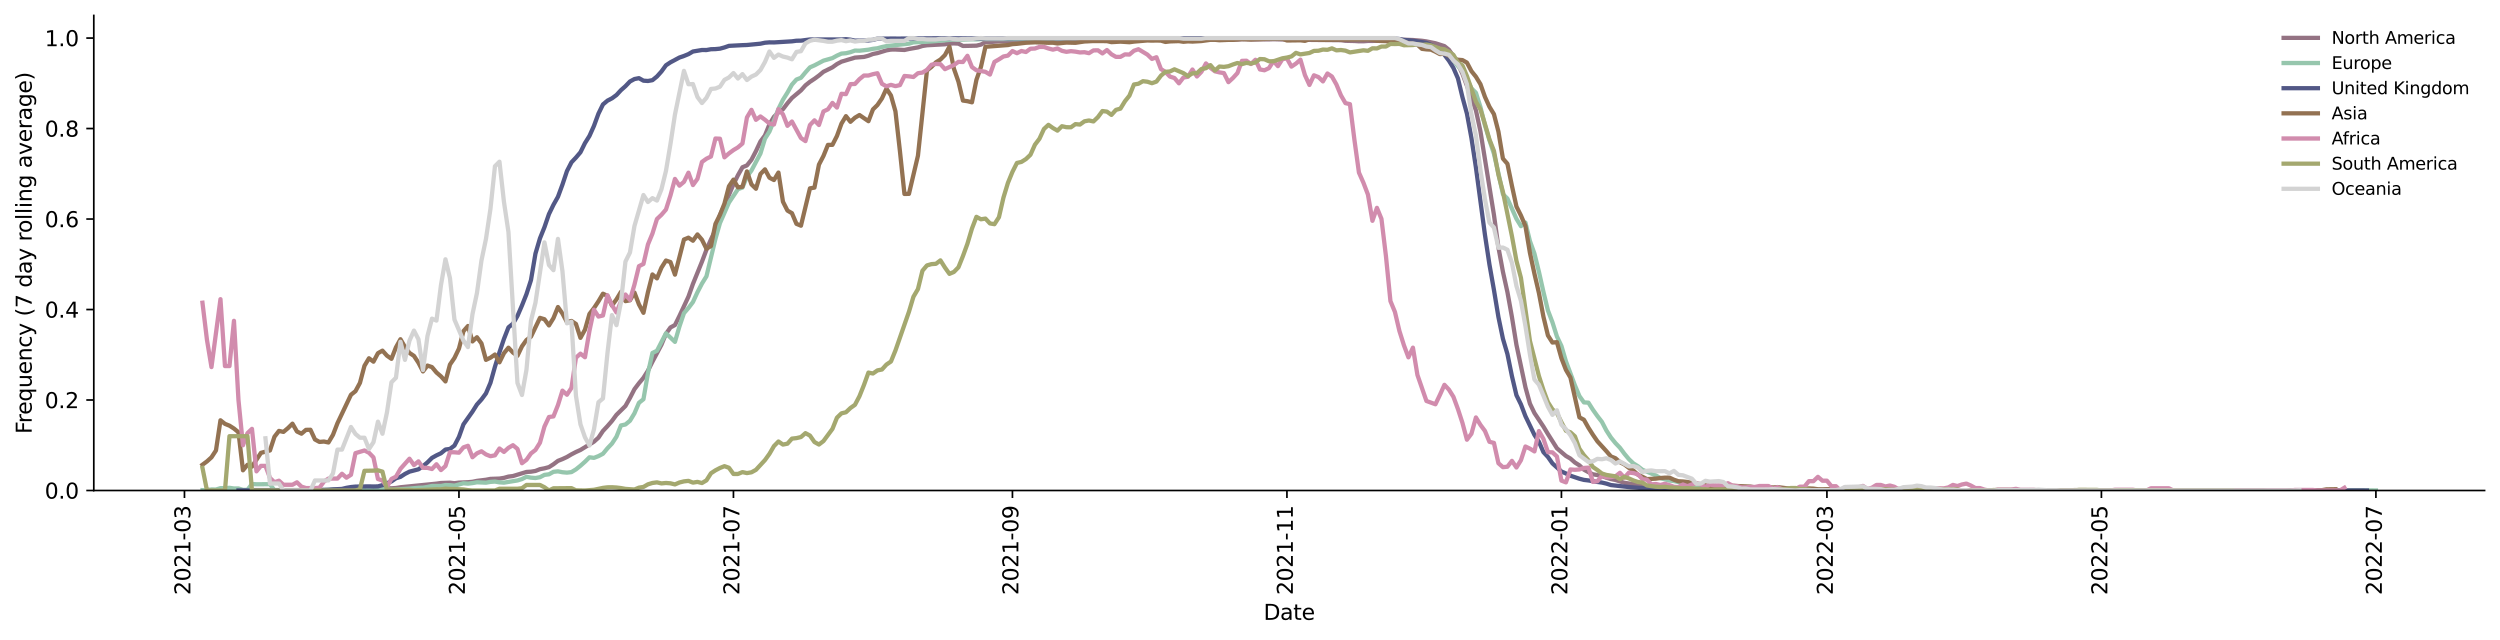 <?xml version="1.0" encoding="utf-8" standalone="no"?>
<!DOCTYPE svg PUBLIC "-//W3C//DTD SVG 1.1//EN"
  "http://www.w3.org/Graphics/SVG/1.1/DTD/svg11.dtd">
<svg xmlns:xlink="http://www.w3.org/1999/xlink" width="1166.981pt" height="298.621pt" viewBox="0 0 1166.981 298.621" xmlns="http://www.w3.org/2000/svg" version="1.1">
 <defs>
  <style type="text/css">*{stroke-linejoin: round; stroke-linecap: butt}</style>
 </defs>
 <g id="figure_1">
  <g id="patch_1">
   <path d="M 0 298.621 
L 1166.981 298.621 
L 1166.981 0 
L 0 0 
z
" style="fill: #ffffff"/>
  </g>
  <g id="axes_1">
   <g id="patch_2">
    <path d="M 43.781 228.96 
L 1159.781 228.96 
L 1159.781 7.2 
L 43.781 7.2 
z
" style="fill: #ffffff"/>
   </g>
   <g id="matplotlib.axis_1">
    <g id="xtick_1">
     <g id="line2d_1">
      <defs>
       <path id="me8cb826fbd" d="M 0 0 
L 0 3.5 
" style="stroke: #000000; stroke-width: 0.8"/>
      </defs>
      <g>
       <use xlink:href="#me8cb826fbd" x="86.106" y="228.96" style="stroke: #000000; stroke-width: 0.8"/>
      </g>
     </g>
     <g id="text_1">
      <!-- 2021-03 -->
      <g transform="translate(88.866 277.743)rotate(-90)scale(0.1 -0.1)">
       <defs>
        <path id="DejaVuSans-32" d="M 1228 531 
L 3431 531 
L 3431 0 
L 469 0 
L 469 531 
Q 828 903 1448 1529 
Q 2069 2156 2228 2338 
Q 2531 2678 2651 2914 
Q 2772 3150 2772 3378 
Q 2772 3750 2511 3984 
Q 2250 4219 1831 4219 
Q 1534 4219 1204 4116 
Q 875 4013 500 3803 
L 500 4441 
Q 881 4594 1212 4672 
Q 1544 4750 1819 4750 
Q 2544 4750 2975 4387 
Q 3406 4025 3406 3419 
Q 3406 3131 3298 2873 
Q 3191 2616 2906 2266 
Q 2828 2175 2409 1742 
Q 1991 1309 1228 531 
z
" transform="scale(0.016)"/>
        <path id="DejaVuSans-30" d="M 2034 4250 
Q 1547 4250 1301 3770 
Q 1056 3291 1056 2328 
Q 1056 1369 1301 889 
Q 1547 409 2034 409 
Q 2525 409 2770 889 
Q 3016 1369 3016 2328 
Q 3016 3291 2770 3770 
Q 2525 4250 2034 4250 
z
M 2034 4750 
Q 2819 4750 3233 4129 
Q 3647 3509 3647 2328 
Q 3647 1150 3233 529 
Q 2819 -91 2034 -91 
Q 1250 -91 836 529 
Q 422 1150 422 2328 
Q 422 3509 836 4129 
Q 1250 4750 2034 4750 
z
" transform="scale(0.016)"/>
        <path id="DejaVuSans-31" d="M 794 531 
L 1825 531 
L 1825 4091 
L 703 3866 
L 703 4441 
L 1819 4666 
L 2450 4666 
L 2450 531 
L 3481 531 
L 3481 0 
L 794 0 
L 794 531 
z
" transform="scale(0.016)"/>
        <path id="DejaVuSans-2d" d="M 313 2009 
L 1997 2009 
L 1997 1497 
L 313 1497 
L 313 2009 
z
" transform="scale(0.016)"/>
        <path id="DejaVuSans-33" d="M 2597 2516 
Q 3050 2419 3304 2112 
Q 3559 1806 3559 1356 
Q 3559 666 3084 287 
Q 2609 -91 1734 -91 
Q 1441 -91 1130 -33 
Q 819 25 488 141 
L 488 750 
Q 750 597 1062 519 
Q 1375 441 1716 441 
Q 2309 441 2620 675 
Q 2931 909 2931 1356 
Q 2931 1769 2642 2001 
Q 2353 2234 1838 2234 
L 1294 2234 
L 1294 2753 
L 1863 2753 
Q 2328 2753 2575 2939 
Q 2822 3125 2822 3475 
Q 2822 3834 2567 4026 
Q 2313 4219 1838 4219 
Q 1578 4219 1281 4162 
Q 984 4106 628 3988 
L 628 4550 
Q 988 4650 1302 4700 
Q 1616 4750 1894 4750 
Q 2613 4750 3031 4423 
Q 3450 4097 3450 3541 
Q 3450 3153 3228 2886 
Q 3006 2619 2597 2516 
z
" transform="scale(0.016)"/>
       </defs>
       <use xlink:href="#DejaVuSans-32"/>
       <use xlink:href="#DejaVuSans-30" x="63.623"/>
       <use xlink:href="#DejaVuSans-32" x="127.246"/>
       <use xlink:href="#DejaVuSans-31" x="190.869"/>
       <use xlink:href="#DejaVuSans-2d" x="254.492"/>
       <use xlink:href="#DejaVuSans-30" x="290.576"/>
       <use xlink:href="#DejaVuSans-33" x="354.199"/>
      </g>
     </g>
    </g>
    <g id="xtick_2">
     <g id="line2d_2">
      <g>
       <use xlink:href="#me8cb826fbd" x="214.237" y="228.96" style="stroke: #000000; stroke-width: 0.8"/>
      </g>
     </g>
     <g id="text_2">
      <!-- 2021-05 -->
      <g transform="translate(216.997 277.743)rotate(-90)scale(0.1 -0.1)">
       <defs>
        <path id="DejaVuSans-35" d="M 691 4666 
L 3169 4666 
L 3169 4134 
L 1269 4134 
L 1269 2991 
Q 1406 3038 1543 3061 
Q 1681 3084 1819 3084 
Q 2600 3084 3056 2656 
Q 3513 2228 3513 1497 
Q 3513 744 3044 326 
Q 2575 -91 1722 -91 
Q 1428 -91 1123 -41 
Q 819 9 494 109 
L 494 744 
Q 775 591 1075 516 
Q 1375 441 1709 441 
Q 2250 441 2565 725 
Q 2881 1009 2881 1497 
Q 2881 1984 2565 2268 
Q 2250 2553 1709 2553 
Q 1456 2553 1204 2497 
Q 953 2441 691 2322 
L 691 4666 
z
" transform="scale(0.016)"/>
       </defs>
       <use xlink:href="#DejaVuSans-32"/>
       <use xlink:href="#DejaVuSans-30" x="63.623"/>
       <use xlink:href="#DejaVuSans-32" x="127.246"/>
       <use xlink:href="#DejaVuSans-31" x="190.869"/>
       <use xlink:href="#DejaVuSans-2d" x="254.492"/>
       <use xlink:href="#DejaVuSans-30" x="290.576"/>
       <use xlink:href="#DejaVuSans-35" x="354.199"/>
      </g>
     </g>
    </g>
    <g id="xtick_3">
     <g id="line2d_3">
      <g>
       <use xlink:href="#me8cb826fbd" x="342.368" y="228.96" style="stroke: #000000; stroke-width: 0.8"/>
      </g>
     </g>
     <g id="text_3">
      <!-- 2021-07 -->
      <g transform="translate(345.128 277.743)rotate(-90)scale(0.1 -0.1)">
       <defs>
        <path id="DejaVuSans-37" d="M 525 4666 
L 3525 4666 
L 3525 4397 
L 1831 0 
L 1172 0 
L 2766 4134 
L 525 4134 
L 525 4666 
z
" transform="scale(0.016)"/>
       </defs>
       <use xlink:href="#DejaVuSans-32"/>
       <use xlink:href="#DejaVuSans-30" x="63.623"/>
       <use xlink:href="#DejaVuSans-32" x="127.246"/>
       <use xlink:href="#DejaVuSans-31" x="190.869"/>
       <use xlink:href="#DejaVuSans-2d" x="254.492"/>
       <use xlink:href="#DejaVuSans-30" x="290.576"/>
       <use xlink:href="#DejaVuSans-37" x="354.199"/>
      </g>
     </g>
    </g>
    <g id="xtick_4">
     <g id="line2d_4">
      <g>
       <use xlink:href="#me8cb826fbd" x="472.6" y="228.96" style="stroke: #000000; stroke-width: 0.8"/>
      </g>
     </g>
     <g id="text_4">
      <!-- 2021-09 -->
      <g transform="translate(475.359 277.743)rotate(-90)scale(0.1 -0.1)">
       <defs>
        <path id="DejaVuSans-39" d="M 703 97 
L 703 672 
Q 941 559 1184 500 
Q 1428 441 1663 441 
Q 2288 441 2617 861 
Q 2947 1281 2994 2138 
Q 2813 1869 2534 1725 
Q 2256 1581 1919 1581 
Q 1219 1581 811 2004 
Q 403 2428 403 3163 
Q 403 3881 828 4315 
Q 1253 4750 1959 4750 
Q 2769 4750 3195 4129 
Q 3622 3509 3622 2328 
Q 3622 1225 3098 567 
Q 2575 -91 1691 -91 
Q 1453 -91 1209 -44 
Q 966 3 703 97 
z
M 1959 2075 
Q 2384 2075 2632 2365 
Q 2881 2656 2881 3163 
Q 2881 3666 2632 3958 
Q 2384 4250 1959 4250 
Q 1534 4250 1286 3958 
Q 1038 3666 1038 3163 
Q 1038 2656 1286 2365 
Q 1534 2075 1959 2075 
z
" transform="scale(0.016)"/>
       </defs>
       <use xlink:href="#DejaVuSans-32"/>
       <use xlink:href="#DejaVuSans-30" x="63.623"/>
       <use xlink:href="#DejaVuSans-32" x="127.246"/>
       <use xlink:href="#DejaVuSans-31" x="190.869"/>
       <use xlink:href="#DejaVuSans-2d" x="254.492"/>
       <use xlink:href="#DejaVuSans-30" x="290.576"/>
       <use xlink:href="#DejaVuSans-39" x="354.199"/>
      </g>
     </g>
    </g>
    <g id="xtick_5">
     <g id="line2d_5">
      <g>
       <use xlink:href="#me8cb826fbd" x="600.731" y="228.96" style="stroke: #000000; stroke-width: 0.8"/>
      </g>
     </g>
     <g id="text_5">
      <!-- 2021-11 -->
      <g transform="translate(603.49 277.743)rotate(-90)scale(0.1 -0.1)">
       <use xlink:href="#DejaVuSans-32"/>
       <use xlink:href="#DejaVuSans-30" x="63.623"/>
       <use xlink:href="#DejaVuSans-32" x="127.246"/>
       <use xlink:href="#DejaVuSans-31" x="190.869"/>
       <use xlink:href="#DejaVuSans-2d" x="254.492"/>
       <use xlink:href="#DejaVuSans-31" x="290.576"/>
       <use xlink:href="#DejaVuSans-31" x="354.199"/>
      </g>
     </g>
    </g>
    <g id="xtick_6">
     <g id="line2d_6">
      <g>
       <use xlink:href="#me8cb826fbd" x="728.862" y="228.96" style="stroke: #000000; stroke-width: 0.8"/>
      </g>
     </g>
     <g id="text_6">
      <!-- 2022-01 -->
      <g transform="translate(731.621 277.743)rotate(-90)scale(0.1 -0.1)">
       <use xlink:href="#DejaVuSans-32"/>
       <use xlink:href="#DejaVuSans-30" x="63.623"/>
       <use xlink:href="#DejaVuSans-32" x="127.246"/>
       <use xlink:href="#DejaVuSans-32" x="190.869"/>
       <use xlink:href="#DejaVuSans-2d" x="254.492"/>
       <use xlink:href="#DejaVuSans-30" x="290.576"/>
       <use xlink:href="#DejaVuSans-31" x="354.199"/>
      </g>
     </g>
    </g>
    <g id="xtick_7">
     <g id="line2d_7">
      <g>
       <use xlink:href="#me8cb826fbd" x="852.792" y="228.96" style="stroke: #000000; stroke-width: 0.8"/>
      </g>
     </g>
     <g id="text_7">
      <!-- 2022-03 -->
      <g transform="translate(855.551 277.743)rotate(-90)scale(0.1 -0.1)">
       <use xlink:href="#DejaVuSans-32"/>
       <use xlink:href="#DejaVuSans-30" x="63.623"/>
       <use xlink:href="#DejaVuSans-32" x="127.246"/>
       <use xlink:href="#DejaVuSans-32" x="190.869"/>
       <use xlink:href="#DejaVuSans-2d" x="254.492"/>
       <use xlink:href="#DejaVuSans-30" x="290.576"/>
       <use xlink:href="#DejaVuSans-33" x="354.199"/>
      </g>
     </g>
    </g>
    <g id="xtick_8">
     <g id="line2d_8">
      <g>
       <use xlink:href="#me8cb826fbd" x="980.923" y="228.96" style="stroke: #000000; stroke-width: 0.8"/>
      </g>
     </g>
     <g id="text_8">
      <!-- 2022-05 -->
      <g transform="translate(983.682 277.743)rotate(-90)scale(0.1 -0.1)">
       <use xlink:href="#DejaVuSans-32"/>
       <use xlink:href="#DejaVuSans-30" x="63.623"/>
       <use xlink:href="#DejaVuSans-32" x="127.246"/>
       <use xlink:href="#DejaVuSans-32" x="190.869"/>
       <use xlink:href="#DejaVuSans-2d" x="254.492"/>
       <use xlink:href="#DejaVuSans-30" x="290.576"/>
       <use xlink:href="#DejaVuSans-35" x="354.199"/>
      </g>
     </g>
    </g>
    <g id="xtick_9">
     <g id="line2d_9">
      <g>
       <use xlink:href="#me8cb826fbd" x="1109.054" y="228.96" style="stroke: #000000; stroke-width: 0.8"/>
      </g>
     </g>
     <g id="text_9">
      <!-- 2022-07 -->
      <g transform="translate(1111.813 277.743)rotate(-90)scale(0.1 -0.1)">
       <use xlink:href="#DejaVuSans-32"/>
       <use xlink:href="#DejaVuSans-30" x="63.623"/>
       <use xlink:href="#DejaVuSans-32" x="127.246"/>
       <use xlink:href="#DejaVuSans-32" x="190.869"/>
       <use xlink:href="#DejaVuSans-2d" x="254.492"/>
       <use xlink:href="#DejaVuSans-30" x="290.576"/>
       <use xlink:href="#DejaVuSans-37" x="354.199"/>
      </g>
     </g>
    </g>
    <g id="text_10">
     <!-- Date -->
     <g transform="translate(589.83 289.341)scale(0.1 -0.1)">
      <defs>
       <path id="DejaVuSans-44" d="M 1259 4147 
L 1259 519 
L 2022 519 
Q 2988 519 3436 956 
Q 3884 1394 3884 2338 
Q 3884 3275 3436 3711 
Q 2988 4147 2022 4147 
L 1259 4147 
z
M 628 4666 
L 1925 4666 
Q 3281 4666 3915 4102 
Q 4550 3538 4550 2338 
Q 4550 1131 3912 565 
Q 3275 0 1925 0 
L 628 0 
L 628 4666 
z
" transform="scale(0.016)"/>
       <path id="DejaVuSans-61" d="M 2194 1759 
Q 1497 1759 1228 1600 
Q 959 1441 959 1056 
Q 959 750 1161 570 
Q 1363 391 1709 391 
Q 2188 391 2477 730 
Q 2766 1069 2766 1631 
L 2766 1759 
L 2194 1759 
z
M 3341 1997 
L 3341 0 
L 2766 0 
L 2766 531 
Q 2569 213 2275 61 
Q 1981 -91 1556 -91 
Q 1019 -91 701 211 
Q 384 513 384 1019 
Q 384 1609 779 1909 
Q 1175 2209 1959 2209 
L 2766 2209 
L 2766 2266 
Q 2766 2663 2505 2880 
Q 2244 3097 1772 3097 
Q 1472 3097 1187 3025 
Q 903 2953 641 2809 
L 641 3341 
Q 956 3463 1253 3523 
Q 1550 3584 1831 3584 
Q 2591 3584 2966 3190 
Q 3341 2797 3341 1997 
z
" transform="scale(0.016)"/>
       <path id="DejaVuSans-74" d="M 1172 4494 
L 1172 3500 
L 2356 3500 
L 2356 3053 
L 1172 3053 
L 1172 1153 
Q 1172 725 1289 603 
Q 1406 481 1766 481 
L 2356 481 
L 2356 0 
L 1766 0 
Q 1100 0 847 248 
Q 594 497 594 1153 
L 594 3053 
L 172 3053 
L 172 3500 
L 594 3500 
L 594 4494 
L 1172 4494 
z
" transform="scale(0.016)"/>
       <path id="DejaVuSans-65" d="M 3597 1894 
L 3597 1613 
L 953 1613 
Q 991 1019 1311 708 
Q 1631 397 2203 397 
Q 2534 397 2845 478 
Q 3156 559 3463 722 
L 3463 178 
Q 3153 47 2828 -22 
Q 2503 -91 2169 -91 
Q 1331 -91 842 396 
Q 353 884 353 1716 
Q 353 2575 817 3079 
Q 1281 3584 2069 3584 
Q 2775 3584 3186 3129 
Q 3597 2675 3597 1894 
z
M 3022 2063 
Q 3016 2534 2758 2815 
Q 2500 3097 2075 3097 
Q 1594 3097 1305 2825 
Q 1016 2553 972 2059 
L 3022 2063 
z
" transform="scale(0.016)"/>
      </defs>
      <use xlink:href="#DejaVuSans-44"/>
      <use xlink:href="#DejaVuSans-61" x="77.002"/>
      <use xlink:href="#DejaVuSans-74" x="138.281"/>
      <use xlink:href="#DejaVuSans-65" x="177.49"/>
     </g>
    </g>
   </g>
   <g id="matplotlib.axis_2">
    <g id="ytick_1">
     <g id="line2d_10">
      <defs>
       <path id="mdfb17d2148" d="M 0 0 
L -3.5 0 
" style="stroke: #000000; stroke-width: 0.8"/>
      </defs>
      <g>
       <use xlink:href="#mdfb17d2148" x="43.781" y="228.96" style="stroke: #000000; stroke-width: 0.8"/>
      </g>
     </g>
     <g id="text_11">
      <!-- 0.0 -->
      <g transform="translate(20.878 232.759)scale(0.1 -0.1)">
       <defs>
        <path id="DejaVuSans-2e" d="M 684 794 
L 1344 794 
L 1344 0 
L 684 0 
L 684 794 
z
" transform="scale(0.016)"/>
       </defs>
       <use xlink:href="#DejaVuSans-30"/>
       <use xlink:href="#DejaVuSans-2e" x="63.623"/>
       <use xlink:href="#DejaVuSans-30" x="95.41"/>
      </g>
     </g>
    </g>
    <g id="ytick_2">
     <g id="line2d_11">
      <g>
       <use xlink:href="#mdfb17d2148" x="43.781" y="186.72" style="stroke: #000000; stroke-width: 0.8"/>
      </g>
     </g>
     <g id="text_12">
      <!-- 0.2 -->
      <g transform="translate(20.878 190.519)scale(0.1 -0.1)">
       <use xlink:href="#DejaVuSans-30"/>
       <use xlink:href="#DejaVuSans-2e" x="63.623"/>
       <use xlink:href="#DejaVuSans-32" x="95.41"/>
      </g>
     </g>
    </g>
    <g id="ytick_3">
     <g id="line2d_12">
      <g>
       <use xlink:href="#mdfb17d2148" x="43.781" y="144.48" style="stroke: #000000; stroke-width: 0.8"/>
      </g>
     </g>
     <g id="text_13">
      <!-- 0.4 -->
      <g transform="translate(20.878 148.279)scale(0.1 -0.1)">
       <defs>
        <path id="DejaVuSans-34" d="M 2419 4116 
L 825 1625 
L 2419 1625 
L 2419 4116 
z
M 2253 4666 
L 3047 4666 
L 3047 1625 
L 3713 1625 
L 3713 1100 
L 3047 1100 
L 3047 0 
L 2419 0 
L 2419 1100 
L 313 1100 
L 313 1709 
L 2253 4666 
z
" transform="scale(0.016)"/>
       </defs>
       <use xlink:href="#DejaVuSans-30"/>
       <use xlink:href="#DejaVuSans-2e" x="63.623"/>
       <use xlink:href="#DejaVuSans-34" x="95.41"/>
      </g>
     </g>
    </g>
    <g id="ytick_4">
     <g id="line2d_13">
      <g>
       <use xlink:href="#mdfb17d2148" x="43.781" y="102.24" style="stroke: #000000; stroke-width: 0.8"/>
      </g>
     </g>
     <g id="text_14">
      <!-- 0.6 -->
      <g transform="translate(20.878 106.039)scale(0.1 -0.1)">
       <defs>
        <path id="DejaVuSans-36" d="M 2113 2584 
Q 1688 2584 1439 2293 
Q 1191 2003 1191 1497 
Q 1191 994 1439 701 
Q 1688 409 2113 409 
Q 2538 409 2786 701 
Q 3034 994 3034 1497 
Q 3034 2003 2786 2293 
Q 2538 2584 2113 2584 
z
M 3366 4563 
L 3366 3988 
Q 3128 4100 2886 4159 
Q 2644 4219 2406 4219 
Q 1781 4219 1451 3797 
Q 1122 3375 1075 2522 
Q 1259 2794 1537 2939 
Q 1816 3084 2150 3084 
Q 2853 3084 3261 2657 
Q 3669 2231 3669 1497 
Q 3669 778 3244 343 
Q 2819 -91 2113 -91 
Q 1303 -91 875 529 
Q 447 1150 447 2328 
Q 447 3434 972 4092 
Q 1497 4750 2381 4750 
Q 2619 4750 2861 4703 
Q 3103 4656 3366 4563 
z
" transform="scale(0.016)"/>
       </defs>
       <use xlink:href="#DejaVuSans-30"/>
       <use xlink:href="#DejaVuSans-2e" x="63.623"/>
       <use xlink:href="#DejaVuSans-36" x="95.41"/>
      </g>
     </g>
    </g>
    <g id="ytick_5">
     <g id="line2d_14">
      <g>
       <use xlink:href="#mdfb17d2148" x="43.781" y="60" style="stroke: #000000; stroke-width: 0.8"/>
      </g>
     </g>
     <g id="text_15">
      <!-- 0.8 -->
      <g transform="translate(20.878 63.799)scale(0.1 -0.1)">
       <defs>
        <path id="DejaVuSans-38" d="M 2034 2216 
Q 1584 2216 1326 1975 
Q 1069 1734 1069 1313 
Q 1069 891 1326 650 
Q 1584 409 2034 409 
Q 2484 409 2743 651 
Q 3003 894 3003 1313 
Q 3003 1734 2745 1975 
Q 2488 2216 2034 2216 
z
M 1403 2484 
Q 997 2584 770 2862 
Q 544 3141 544 3541 
Q 544 4100 942 4425 
Q 1341 4750 2034 4750 
Q 2731 4750 3128 4425 
Q 3525 4100 3525 3541 
Q 3525 3141 3298 2862 
Q 3072 2584 2669 2484 
Q 3125 2378 3379 2068 
Q 3634 1759 3634 1313 
Q 3634 634 3220 271 
Q 2806 -91 2034 -91 
Q 1263 -91 848 271 
Q 434 634 434 1313 
Q 434 1759 690 2068 
Q 947 2378 1403 2484 
z
M 1172 3481 
Q 1172 3119 1398 2916 
Q 1625 2713 2034 2713 
Q 2441 2713 2670 2916 
Q 2900 3119 2900 3481 
Q 2900 3844 2670 4047 
Q 2441 4250 2034 4250 
Q 1625 4250 1398 4047 
Q 1172 3844 1172 3481 
z
" transform="scale(0.016)"/>
       </defs>
       <use xlink:href="#DejaVuSans-30"/>
       <use xlink:href="#DejaVuSans-2e" x="63.623"/>
       <use xlink:href="#DejaVuSans-38" x="95.41"/>
      </g>
     </g>
    </g>
    <g id="ytick_6">
     <g id="line2d_15">
      <g>
       <use xlink:href="#mdfb17d2148" x="43.781" y="17.76" style="stroke: #000000; stroke-width: 0.8"/>
      </g>
     </g>
     <g id="text_16">
      <!-- 1.0 -->
      <g transform="translate(20.878 21.559)scale(0.1 -0.1)">
       <use xlink:href="#DejaVuSans-31"/>
       <use xlink:href="#DejaVuSans-2e" x="63.623"/>
       <use xlink:href="#DejaVuSans-30" x="95.41"/>
      </g>
     </g>
    </g>
    <g id="text_17">
     <!-- Frequency (7 day rolling average) -->
     <g transform="translate(14.798 202.529)rotate(-90)scale(0.1 -0.1)">
      <defs>
       <path id="DejaVuSans-46" d="M 628 4666 
L 3309 4666 
L 3309 4134 
L 1259 4134 
L 1259 2759 
L 3109 2759 
L 3109 2228 
L 1259 2228 
L 1259 0 
L 628 0 
L 628 4666 
z
" transform="scale(0.016)"/>
       <path id="DejaVuSans-72" d="M 2631 2963 
Q 2534 3019 2420 3045 
Q 2306 3072 2169 3072 
Q 1681 3072 1420 2755 
Q 1159 2438 1159 1844 
L 1159 0 
L 581 0 
L 581 3500 
L 1159 3500 
L 1159 2956 
Q 1341 3275 1631 3429 
Q 1922 3584 2338 3584 
Q 2397 3584 2469 3576 
Q 2541 3569 2628 3553 
L 2631 2963 
z
" transform="scale(0.016)"/>
       <path id="DejaVuSans-71" d="M 947 1747 
Q 947 1113 1208 752 
Q 1469 391 1925 391 
Q 2381 391 2643 752 
Q 2906 1113 2906 1747 
Q 2906 2381 2643 2742 
Q 2381 3103 1925 3103 
Q 1469 3103 1208 2742 
Q 947 2381 947 1747 
z
M 2906 525 
Q 2725 213 2448 61 
Q 2172 -91 1784 -91 
Q 1150 -91 751 415 
Q 353 922 353 1747 
Q 353 2572 751 3078 
Q 1150 3584 1784 3584 
Q 2172 3584 2448 3432 
Q 2725 3281 2906 2969 
L 2906 3500 
L 3481 3500 
L 3481 -1331 
L 2906 -1331 
L 2906 525 
z
" transform="scale(0.016)"/>
       <path id="DejaVuSans-75" d="M 544 1381 
L 544 3500 
L 1119 3500 
L 1119 1403 
Q 1119 906 1312 657 
Q 1506 409 1894 409 
Q 2359 409 2629 706 
Q 2900 1003 2900 1516 
L 2900 3500 
L 3475 3500 
L 3475 0 
L 2900 0 
L 2900 538 
Q 2691 219 2414 64 
Q 2138 -91 1772 -91 
Q 1169 -91 856 284 
Q 544 659 544 1381 
z
M 1991 3584 
L 1991 3584 
z
" transform="scale(0.016)"/>
       <path id="DejaVuSans-6e" d="M 3513 2113 
L 3513 0 
L 2938 0 
L 2938 2094 
Q 2938 2591 2744 2837 
Q 2550 3084 2163 3084 
Q 1697 3084 1428 2787 
Q 1159 2491 1159 1978 
L 1159 0 
L 581 0 
L 581 3500 
L 1159 3500 
L 1159 2956 
Q 1366 3272 1645 3428 
Q 1925 3584 2291 3584 
Q 2894 3584 3203 3211 
Q 3513 2838 3513 2113 
z
" transform="scale(0.016)"/>
       <path id="DejaVuSans-63" d="M 3122 3366 
L 3122 2828 
Q 2878 2963 2633 3030 
Q 2388 3097 2138 3097 
Q 1578 3097 1268 2742 
Q 959 2388 959 1747 
Q 959 1106 1268 751 
Q 1578 397 2138 397 
Q 2388 397 2633 464 
Q 2878 531 3122 666 
L 3122 134 
Q 2881 22 2623 -34 
Q 2366 -91 2075 -91 
Q 1284 -91 818 406 
Q 353 903 353 1747 
Q 353 2603 823 3093 
Q 1294 3584 2113 3584 
Q 2378 3584 2631 3529 
Q 2884 3475 3122 3366 
z
" transform="scale(0.016)"/>
       <path id="DejaVuSans-79" d="M 2059 -325 
Q 1816 -950 1584 -1140 
Q 1353 -1331 966 -1331 
L 506 -1331 
L 506 -850 
L 844 -850 
Q 1081 -850 1212 -737 
Q 1344 -625 1503 -206 
L 1606 56 
L 191 3500 
L 800 3500 
L 1894 763 
L 2988 3500 
L 3597 3500 
L 2059 -325 
z
" transform="scale(0.016)"/>
       <path id="DejaVuSans-20" transform="scale(0.016)"/>
       <path id="DejaVuSans-28" d="M 1984 4856 
Q 1566 4138 1362 3434 
Q 1159 2731 1159 2009 
Q 1159 1288 1364 580 
Q 1569 -128 1984 -844 
L 1484 -844 
Q 1016 -109 783 600 
Q 550 1309 550 2009 
Q 550 2706 781 3412 
Q 1013 4119 1484 4856 
L 1984 4856 
z
" transform="scale(0.016)"/>
       <path id="DejaVuSans-64" d="M 2906 2969 
L 2906 4863 
L 3481 4863 
L 3481 0 
L 2906 0 
L 2906 525 
Q 2725 213 2448 61 
Q 2172 -91 1784 -91 
Q 1150 -91 751 415 
Q 353 922 353 1747 
Q 353 2572 751 3078 
Q 1150 3584 1784 3584 
Q 2172 3584 2448 3432 
Q 2725 3281 2906 2969 
z
M 947 1747 
Q 947 1113 1208 752 
Q 1469 391 1925 391 
Q 2381 391 2643 752 
Q 2906 1113 2906 1747 
Q 2906 2381 2643 2742 
Q 2381 3103 1925 3103 
Q 1469 3103 1208 2742 
Q 947 2381 947 1747 
z
" transform="scale(0.016)"/>
       <path id="DejaVuSans-6f" d="M 1959 3097 
Q 1497 3097 1228 2736 
Q 959 2375 959 1747 
Q 959 1119 1226 758 
Q 1494 397 1959 397 
Q 2419 397 2687 759 
Q 2956 1122 2956 1747 
Q 2956 2369 2687 2733 
Q 2419 3097 1959 3097 
z
M 1959 3584 
Q 2709 3584 3137 3096 
Q 3566 2609 3566 1747 
Q 3566 888 3137 398 
Q 2709 -91 1959 -91 
Q 1206 -91 779 398 
Q 353 888 353 1747 
Q 353 2609 779 3096 
Q 1206 3584 1959 3584 
z
" transform="scale(0.016)"/>
       <path id="DejaVuSans-6c" d="M 603 4863 
L 1178 4863 
L 1178 0 
L 603 0 
L 603 4863 
z
" transform="scale(0.016)"/>
       <path id="DejaVuSans-69" d="M 603 3500 
L 1178 3500 
L 1178 0 
L 603 0 
L 603 3500 
z
M 603 4863 
L 1178 4863 
L 1178 4134 
L 603 4134 
L 603 4863 
z
" transform="scale(0.016)"/>
       <path id="DejaVuSans-67" d="M 2906 1791 
Q 2906 2416 2648 2759 
Q 2391 3103 1925 3103 
Q 1463 3103 1205 2759 
Q 947 2416 947 1791 
Q 947 1169 1205 825 
Q 1463 481 1925 481 
Q 2391 481 2648 825 
Q 2906 1169 2906 1791 
z
M 3481 434 
Q 3481 -459 3084 -895 
Q 2688 -1331 1869 -1331 
Q 1566 -1331 1297 -1286 
Q 1028 -1241 775 -1147 
L 775 -588 
Q 1028 -725 1275 -790 
Q 1522 -856 1778 -856 
Q 2344 -856 2625 -561 
Q 2906 -266 2906 331 
L 2906 616 
Q 2728 306 2450 153 
Q 2172 0 1784 0 
Q 1141 0 747 490 
Q 353 981 353 1791 
Q 353 2603 747 3093 
Q 1141 3584 1784 3584 
Q 2172 3584 2450 3431 
Q 2728 3278 2906 2969 
L 2906 3500 
L 3481 3500 
L 3481 434 
z
" transform="scale(0.016)"/>
       <path id="DejaVuSans-76" d="M 191 3500 
L 800 3500 
L 1894 563 
L 2988 3500 
L 3597 3500 
L 2284 0 
L 1503 0 
L 191 3500 
z
" transform="scale(0.016)"/>
       <path id="DejaVuSans-29" d="M 513 4856 
L 1013 4856 
Q 1481 4119 1714 3412 
Q 1947 2706 1947 2009 
Q 1947 1309 1714 600 
Q 1481 -109 1013 -844 
L 513 -844 
Q 928 -128 1133 580 
Q 1338 1288 1338 2009 
Q 1338 2731 1133 3434 
Q 928 4138 513 4856 
z
" transform="scale(0.016)"/>
      </defs>
      <use xlink:href="#DejaVuSans-46"/>
      <use xlink:href="#DejaVuSans-72" x="50.27"/>
      <use xlink:href="#DejaVuSans-65" x="89.133"/>
      <use xlink:href="#DejaVuSans-71" x="150.656"/>
      <use xlink:href="#DejaVuSans-75" x="214.133"/>
      <use xlink:href="#DejaVuSans-65" x="277.512"/>
      <use xlink:href="#DejaVuSans-6e" x="339.035"/>
      <use xlink:href="#DejaVuSans-63" x="402.414"/>
      <use xlink:href="#DejaVuSans-79" x="457.395"/>
      <use xlink:href="#DejaVuSans-20" x="516.574"/>
      <use xlink:href="#DejaVuSans-28" x="548.361"/>
      <use xlink:href="#DejaVuSans-37" x="587.375"/>
      <use xlink:href="#DejaVuSans-20" x="650.998"/>
      <use xlink:href="#DejaVuSans-64" x="682.785"/>
      <use xlink:href="#DejaVuSans-61" x="746.262"/>
      <use xlink:href="#DejaVuSans-79" x="807.541"/>
      <use xlink:href="#DejaVuSans-20" x="866.721"/>
      <use xlink:href="#DejaVuSans-72" x="898.508"/>
      <use xlink:href="#DejaVuSans-6f" x="937.371"/>
      <use xlink:href="#DejaVuSans-6c" x="998.553"/>
      <use xlink:href="#DejaVuSans-6c" x="1026.336"/>
      <use xlink:href="#DejaVuSans-69" x="1054.119"/>
      <use xlink:href="#DejaVuSans-6e" x="1081.902"/>
      <use xlink:href="#DejaVuSans-67" x="1145.281"/>
      <use xlink:href="#DejaVuSans-20" x="1208.758"/>
      <use xlink:href="#DejaVuSans-61" x="1240.545"/>
      <use xlink:href="#DejaVuSans-76" x="1301.824"/>
      <use xlink:href="#DejaVuSans-65" x="1361.004"/>
      <use xlink:href="#DejaVuSans-72" x="1422.527"/>
      <use xlink:href="#DejaVuSans-61" x="1463.641"/>
      <use xlink:href="#DejaVuSans-67" x="1524.92"/>
      <use xlink:href="#DejaVuSans-65" x="1588.396"/>
      <use xlink:href="#DejaVuSans-29" x="1649.92"/>
     </g>
    </g>
   </g>
   <g id="line2d_16">
    <path d="M 96.609 228.54 
L 98.71 228.912 
L 105.011 228.881 
L 109.212 228.79 
L 161.725 228.723 
L 170.127 228.519 
L 172.227 228.27 
L 180.629 227.912 
L 182.73 227.93 
L 184.83 227.793 
L 186.931 227.45 
L 203.735 225.761 
L 205.835 225.46 
L 210.036 225.317 
L 212.137 225.559 
L 214.237 225.282 
L 218.439 225.098 
L 220.539 224.897 
L 222.64 224.466 
L 226.841 223.95 
L 228.941 223.545 
L 233.142 223.395 
L 235.243 223.064 
L 237.343 222.474 
L 239.444 222.213 
L 245.745 220.303 
L 247.846 220.182 
L 249.946 219.836 
L 252.047 219.006 
L 254.147 218.612 
L 256.248 218.05 
L 258.348 216.717 
L 260.449 215.127 
L 262.549 214.3 
L 264.65 213.317 
L 266.75 212.08 
L 268.851 210.988 
L 270.951 210.04 
L 277.253 206.167 
L 279.353 204.294 
L 281.454 201.158 
L 283.554 198.916 
L 285.655 196.495 
L 287.755 193.653 
L 291.956 189.504 
L 294.057 185.752 
L 296.157 181.665 
L 298.258 178.884 
L 300.358 176.367 
L 302.459 173.025 
L 304.559 168.836 
L 308.76 160.902 
L 310.861 155.836 
L 312.961 152.864 
L 315.062 151.728 
L 317.162 147.481 
L 321.363 138.461 
L 323.464 132.52 
L 327.665 122.161 
L 329.765 116.596 
L 331.866 111.753 
L 333.966 107.364 
L 336.067 100.378 
L 338.167 95.91 
L 342.368 86.045 
L 344.469 81.785 
L 346.57 78.081 
L 348.67 77.213 
L 350.771 74.578 
L 352.871 70.541 
L 354.972 66.049 
L 357.072 63.226 
L 359.173 58.043 
L 361.273 54.526 
L 363.374 52.486 
L 365.474 50.978 
L 367.575 48.216 
L 369.675 45.728 
L 373.876 42.206 
L 375.977 39.855 
L 378.077 38.179 
L 380.178 36.794 
L 382.278 35.26 
L 384.379 33.514 
L 388.58 31.43 
L 390.68 29.917 
L 392.781 28.792 
L 399.082 26.896 
L 403.283 26.569 
L 405.384 26.002 
L 407.484 25.199 
L 409.585 24.785 
L 413.786 23.501 
L 415.886 23.139 
L 417.987 23.118 
L 422.188 23.329 
L 424.288 22.868 
L 428.489 22.132 
L 430.59 21.458 
L 432.69 21.132 
L 441.092 20.667 
L 443.193 20.34 
L 445.293 20.255 
L 447.394 20.371 
L 449.494 21.458 
L 455.796 21.316 
L 457.896 20.819 
L 459.997 19.604 
L 462.097 19.624 
L 466.298 19.293 
L 468.399 19.384 
L 472.6 19.111 
L 474.701 19.212 
L 476.801 19.043 
L 481.002 19.123 
L 483.103 19.357 
L 487.304 19.516 
L 491.505 19.13 
L 493.605 18.883 
L 497.806 18.709 
L 499.907 19.099 
L 508.309 19.116 
L 510.409 18.678 
L 514.61 18.7 
L 516.711 18.458 
L 523.012 18.331 
L 529.314 18.182 
L 535.615 18.26 
L 537.716 18.551 
L 541.917 18.596 
L 546.118 18.607 
L 548.218 18.352 
L 554.52 18.264 
L 565.022 18.376 
L 569.223 18.576 
L 577.625 18.446 
L 579.726 18.318 
L 581.826 18.301 
L 586.027 18.439 
L 588.128 18.358 
L 592.329 18.392 
L 594.429 18.311 
L 598.63 18.427 
L 602.832 18.459 
L 607.033 18.392 
L 611.234 18.616 
L 625.937 18.754 
L 628.038 19.042 
L 632.239 19.135 
L 634.339 19.269 
L 636.44 19.268 
L 638.54 19.112 
L 642.741 19.073 
L 646.942 18.809 
L 649.043 18.625 
L 655.344 18.54 
L 659.545 18.687 
L 663.746 19.032 
L 665.847 19.336 
L 670.048 20.188 
L 674.249 21.531 
L 676.349 23.238 
L 678.45 26.218 
L 680.55 29.973 
L 682.651 34.402 
L 686.852 45.653 
L 688.952 51.532 
L 691.053 61.27 
L 697.354 100.252 
L 699.455 115.469 
L 701.555 126.864 
L 703.656 136.375 
L 705.756 147.977 
L 707.857 160.945 
L 712.058 180.754 
L 714.158 188.42 
L 716.259 192.803 
L 720.46 199.121 
L 722.56 202.606 
L 726.761 209.257 
L 730.963 212.834 
L 733.063 214.051 
L 735.164 215.907 
L 737.264 217.221 
L 739.365 219.235 
L 741.465 220.391 
L 743.566 221.405 
L 745.666 221.756 
L 747.767 222.25 
L 749.867 223 
L 751.968 223.613 
L 754.068 224.04 
L 758.269 225.383 
L 768.772 226.87 
L 772.973 227.227 
L 777.174 227.323 
L 787.676 228.063 
L 806.581 228.561 
L 812.882 228.607 
L 835.988 228.774 
L 846.49 228.783 
L 854.892 228.718 
L 905.305 228.853 
L 909.506 228.853 
L 920.008 228.917 
L 930.511 228.916 
L 1102.752 228.951 
L 1102.752 228.951 
" clip-path="url(#p739fa6ec67)" style="fill: none; stroke: #947383; stroke-width: 2; stroke-linecap: square"/>
   </g>
   <g id="line2d_17">
    <path d="M 94.509 228.787 
L 96.609 228.901 
L 98.71 228.483 
L 100.81 228.515 
L 102.911 227.871 
L 105.011 227.871 
L 107.112 227.716 
L 109.212 228.018 
L 111.313 228.018 
L 113.413 228.662 
L 115.514 228.662 
L 117.614 225.931 
L 119.715 226.06 
L 126.016 226.012 
L 128.117 228.897 
L 136.519 228.857 
L 140.72 228.737 
L 147.021 228.643 
L 151.222 228.714 
L 157.524 228.437 
L 161.725 228.393 
L 165.926 228.622 
L 168.026 228.431 
L 170.127 228.468 
L 172.227 228.195 
L 176.428 228.161 
L 178.529 228.372 
L 180.629 228.34 
L 182.73 228.623 
L 191.132 228.076 
L 195.333 227.688 
L 197.433 227.636 
L 199.534 227.302 
L 201.634 226.837 
L 205.835 226.847 
L 207.936 226.42 
L 210.036 226.484 
L 212.137 226.703 
L 216.338 225.584 
L 218.439 225.754 
L 220.539 225.507 
L 222.64 225.128 
L 226.841 225.314 
L 228.941 224.943 
L 231.042 224.795 
L 233.142 225.152 
L 235.243 225.296 
L 241.544 224.276 
L 243.645 223.625 
L 245.745 222.568 
L 247.846 222.973 
L 249.946 223.135 
L 252.047 222.759 
L 254.147 221.671 
L 256.248 221.401 
L 258.348 220.246 
L 260.449 220.017 
L 262.549 220.435 
L 264.65 220.623 
L 266.75 220.368 
L 268.851 219.101 
L 270.951 217.413 
L 273.052 215.546 
L 275.152 213.46 
L 277.253 213.73 
L 279.353 212.916 
L 281.454 211.812 
L 283.554 209.271 
L 285.655 207.066 
L 287.755 203.862 
L 289.856 198.601 
L 291.956 198.145 
L 294.057 196.417 
L 296.157 192.937 
L 298.258 188.022 
L 300.358 186.351 
L 302.459 174.187 
L 304.559 164.753 
L 306.66 163.742 
L 310.861 155.588 
L 315.062 159.578 
L 317.162 152.385 
L 319.263 146.186 
L 321.363 143.76 
L 323.464 140.985 
L 325.564 136.414 
L 327.665 132.376 
L 329.765 128.977 
L 333.966 111.496 
L 336.067 104.139 
L 340.268 94.563 
L 344.469 88.293 
L 346.57 87.551 
L 348.67 82.425 
L 350.771 79.603 
L 354.972 71.654 
L 357.072 64.741 
L 359.173 61.419 
L 361.273 56.292 
L 363.374 50.81 
L 365.474 46.58 
L 367.575 43.229 
L 369.675 39.475 
L 371.776 37.123 
L 373.876 36.316 
L 375.977 33.788 
L 378.077 31.437 
L 380.178 30.516 
L 384.379 28.318 
L 388.58 27.118 
L 390.68 25.964 
L 392.781 25.017 
L 394.881 24.84 
L 396.982 24.353 
L 399.082 23.61 
L 401.183 23.674 
L 405.384 23.199 
L 407.484 22.78 
L 409.585 22.531 
L 411.685 21.952 
L 413.786 21.519 
L 424.288 20.376 
L 426.389 19.77 
L 430.59 19.581 
L 434.791 19.353 
L 445.293 18.44 
L 447.394 18.591 
L 451.595 18.418 
L 453.695 18.339 
L 455.796 18.401 
L 457.896 18.241 
L 478.902 18.239 
L 485.203 18.028 
L 489.404 17.995 
L 493.605 17.995 
L 502.007 17.9 
L 523.012 18.02 
L 529.314 17.947 
L 537.716 17.96 
L 548.218 17.918 
L 554.52 18.04 
L 560.821 18.048 
L 562.922 17.977 
L 565.022 18.243 
L 567.123 18.361 
L 573.424 18.332 
L 577.625 17.871 
L 609.133 17.939 
L 619.636 17.894 
L 628.038 17.986 
L 630.138 18.238 
L 638.54 18.206 
L 640.641 17.946 
L 646.942 18.098 
L 651.143 18.312 
L 653.244 18.871 
L 655.344 19.238 
L 657.445 19.751 
L 659.545 20.04 
L 663.746 20.985 
L 665.847 21.534 
L 667.947 22.571 
L 670.048 23.275 
L 672.148 24.215 
L 674.249 24.486 
L 676.349 26.257 
L 678.45 28.364 
L 680.55 30.805 
L 682.651 33.051 
L 686.852 41.226 
L 688.952 43.33 
L 691.053 49.957 
L 693.153 58.456 
L 695.254 65.453 
L 697.354 71.755 
L 699.455 80.887 
L 701.555 90.641 
L 703.656 92.706 
L 707.857 102.132 
L 709.957 105.571 
L 712.058 103.912 
L 714.158 112.537 
L 716.259 118.375 
L 718.359 126.864 
L 720.46 136.24 
L 722.56 144.906 
L 724.661 150.424 
L 726.761 157.068 
L 728.862 161.486 
L 730.963 168.648 
L 735.164 179.894 
L 737.264 184.893 
L 739.365 187.837 
L 741.465 187.958 
L 743.566 191.28 
L 745.666 194.234 
L 747.767 196.938 
L 749.867 200.982 
L 751.968 204.232 
L 754.068 206.813 
L 756.169 209.006 
L 758.269 211.835 
L 760.37 214.342 
L 762.47 216.331 
L 764.571 217.638 
L 766.671 219.284 
L 772.973 221.936 
L 775.073 223.206 
L 779.274 224.328 
L 781.375 224.556 
L 785.576 225.544 
L 789.777 226.513 
L 791.877 226.878 
L 793.978 226.937 
L 796.078 227.193 
L 798.179 227.328 
L 800.279 227.314 
L 802.38 227.441 
L 804.48 227.785 
L 810.782 228.079 
L 814.983 228.149 
L 819.184 228.159 
L 825.485 228.368 
L 827.586 228.561 
L 831.787 228.638 
L 842.289 228.721 
L 846.49 228.625 
L 899.003 228.906 
L 913.707 228.924 
L 924.209 228.861 
L 947.315 228.918 
L 968.32 228.938 
L 1031.335 228.849 
L 1035.536 228.887 
L 1077.546 228.933 
L 1100.652 228.897 
L 1109.054 228.94 
L 1109.054 228.94 
" clip-path="url(#p739fa6ec67)" style="fill: none; stroke: #96c6ad; stroke-width: 2; stroke-linecap: square"/>
   </g>
   <g id="line2d_18">
    <path d="M 111.313 228.909 
L 119.715 228.96 
L 128.117 228.902 
L 147.021 228.818 
L 151.222 228.703 
L 153.323 228.643 
L 155.423 228.441 
L 159.624 228.226 
L 161.725 227.711 
L 163.825 227.352 
L 165.926 227.145 
L 172.227 227.036 
L 174.328 227.1 
L 176.428 227.041 
L 178.529 226.45 
L 182.73 224.708 
L 184.83 223.257 
L 186.931 222.598 
L 189.031 221.237 
L 191.132 220.161 
L 195.333 219.074 
L 197.433 217.614 
L 199.534 215.854 
L 201.634 213.748 
L 203.735 212.565 
L 205.835 211.578 
L 207.936 209.842 
L 210.036 209.556 
L 212.137 207.991 
L 214.237 203.939 
L 216.338 198.077 
L 220.539 192.145 
L 222.64 188.811 
L 224.74 186.481 
L 226.841 183.643 
L 228.941 178.692 
L 231.042 171.168 
L 233.142 164.447 
L 235.243 158.199 
L 237.343 152.816 
L 239.444 151.1 
L 241.544 147.478 
L 243.645 142.603 
L 245.745 137.321 
L 247.846 130.786 
L 249.946 118.391 
L 252.047 111.258 
L 254.147 106.053 
L 256.248 99.932 
L 258.348 95.603 
L 260.449 91.861 
L 262.549 86.158 
L 264.65 79.865 
L 266.75 75.773 
L 268.851 73.548 
L 270.951 71.076 
L 273.052 66.811 
L 275.152 63.46 
L 277.253 58.773 
L 279.353 53.05 
L 281.454 48.754 
L 283.554 46.981 
L 285.655 45.897 
L 287.755 44.36 
L 289.856 42.09 
L 291.956 40.226 
L 294.057 38.034 
L 296.157 36.897 
L 298.258 36.482 
L 300.358 37.66 
L 302.459 37.803 
L 304.559 37.426 
L 306.66 35.708 
L 308.76 33.371 
L 310.861 30.481 
L 312.961 29.097 
L 317.162 26.848 
L 319.263 26.125 
L 321.363 25.266 
L 323.464 24.043 
L 327.665 23.339 
L 329.765 23.358 
L 331.866 22.978 
L 333.966 22.918 
L 336.067 22.714 
L 338.167 22.143 
L 340.268 21.408 
L 346.57 21.076 
L 348.67 21.002 
L 354.972 20.394 
L 357.072 19.944 
L 359.173 19.775 
L 361.273 19.805 
L 369.675 19.293 
L 371.776 19.01 
L 373.876 18.976 
L 378.077 18.424 
L 392.781 18.435 
L 394.881 18.282 
L 396.982 18.521 
L 399.082 18.967 
L 403.283 18.957 
L 405.384 18.879 
L 407.484 18.617 
L 409.585 18.053 
L 415.886 18 
L 420.087 18.009 
L 438.992 17.849 
L 457.896 17.947 
L 487.304 17.805 
L 497.806 17.81 
L 514.61 17.795 
L 523.012 17.891 
L 539.816 17.94 
L 541.917 17.801 
L 646.942 17.881 
L 651.143 18.022 
L 653.244 18.213 
L 655.344 18.665 
L 657.445 18.778 
L 661.646 19.315 
L 665.847 20.011 
L 667.947 20.926 
L 672.148 23.463 
L 674.249 25.585 
L 676.349 28.339 
L 678.45 31.735 
L 680.55 36.581 
L 682.651 45.347 
L 684.751 53.05 
L 686.852 64.433 
L 688.952 78.205 
L 693.153 109.548 
L 695.254 123.457 
L 697.354 135.305 
L 699.455 148.012 
L 701.555 158.124 
L 703.656 165.269 
L 705.756 175.574 
L 707.857 184.466 
L 709.957 188.754 
L 712.058 194.263 
L 716.259 203.006 
L 718.359 206.221 
L 720.46 211.05 
L 722.56 213.296 
L 724.661 216.3 
L 728.862 220.11 
L 730.963 221.001 
L 733.063 222.054 
L 737.264 223.474 
L 739.365 224.017 
L 741.465 224.266 
L 745.666 224.973 
L 747.767 225.26 
L 749.867 225.751 
L 751.968 226.419 
L 760.37 227.364 
L 770.872 228.145 
L 775.073 228.299 
L 777.174 228.423 
L 779.274 228.387 
L 783.475 228.542 
L 787.676 228.503 
L 791.877 228.652 
L 810.782 228.875 
L 835.988 228.903 
L 863.295 228.946 
L 1104.853 228.942 
L 1104.853 228.942 
" clip-path="url(#p739fa6ec67)" style="fill: none; stroke: #525886; stroke-width: 2; stroke-linecap: square"/>
   </g>
   <g id="line2d_19">
    <path d="M 94.509 216.937 
L 96.609 215.377 
L 98.71 213.481 
L 100.81 210.272 
L 102.911 196.199 
L 105.011 197.853 
L 107.112 198.699 
L 109.212 200.043 
L 111.313 201.754 
L 113.413 219.525 
L 115.514 216.969 
L 117.614 217.802 
L 121.815 211.391 
L 126.016 210.264 
L 128.117 203.866 
L 130.217 201.144 
L 132.318 201.611 
L 134.418 199.84 
L 136.519 197.772 
L 138.619 201.42 
L 140.72 202.433 
L 142.82 200.655 
L 144.921 200.609 
L 147.021 205.141 
L 149.122 206.285 
L 151.222 206.106 
L 153.323 206.539 
L 155.423 202.987 
L 157.524 197.544 
L 163.825 184.276 
L 165.926 182.603 
L 168.026 178.72 
L 170.127 170.76 
L 172.227 167.243 
L 174.328 168.822 
L 176.428 164.861 
L 178.529 163.681 
L 180.629 166.024 
L 182.73 167.494 
L 184.83 162.127 
L 186.931 158.349 
L 189.031 161.963 
L 191.132 164.74 
L 193.232 166.133 
L 195.333 169.323 
L 197.433 173.375 
L 199.534 170.647 
L 201.634 171.352 
L 203.735 173.879 
L 205.835 175.686 
L 207.936 178.04 
L 210.036 170.177 
L 212.137 167.1 
L 214.237 162.719 
L 216.338 154.58 
L 218.439 152.176 
L 220.539 159.37 
L 222.64 157.429 
L 224.74 160.293 
L 226.841 167.98 
L 228.941 166.972 
L 231.042 165.485 
L 233.142 169.127 
L 235.243 164.857 
L 237.343 162.302 
L 239.444 164.575 
L 241.544 166.084 
L 243.645 161.672 
L 245.745 158.73 
L 247.846 157.157 
L 252.047 148.386 
L 254.147 149.019 
L 256.248 151.906 
L 258.348 148.505 
L 260.449 143.322 
L 262.549 146.369 
L 264.65 150.356 
L 266.75 149.828 
L 268.851 151.219 
L 270.951 157.703 
L 273.052 153.927 
L 275.152 146.549 
L 277.253 143.833 
L 279.353 140.654 
L 281.454 137.107 
L 283.554 138.094 
L 285.655 142.625 
L 287.755 139.739 
L 289.856 136.256 
L 291.956 140.561 
L 294.057 140.178 
L 296.157 136.565 
L 298.258 142.1 
L 300.358 146.008 
L 302.459 136.348 
L 304.559 128.118 
L 306.66 129.942 
L 308.76 124.938 
L 310.861 121.619 
L 312.961 122.327 
L 315.062 128.194 
L 319.263 111.814 
L 321.363 110.945 
L 323.464 112.366 
L 325.564 109.434 
L 327.665 111.907 
L 329.765 116.118 
L 331.866 114.86 
L 333.966 104.518 
L 336.067 100.296 
L 338.167 95.041 
L 340.268 86.945 
L 342.368 83.855 
L 344.469 87.458 
L 346.57 87.182 
L 348.67 80.016 
L 350.771 86.069 
L 352.871 88.099 
L 354.972 81.221 
L 357.072 79.055 
L 359.173 82.951 
L 361.273 84.039 
L 363.374 80.555 
L 365.474 94.147 
L 367.575 98.296 
L 369.675 99.52 
L 371.776 104.484 
L 373.876 105.356 
L 378.077 87.924 
L 380.178 87.575 
L 382.278 76.838 
L 384.379 72.804 
L 386.479 67.632 
L 388.58 67.605 
L 390.68 63.481 
L 392.781 57.72 
L 394.881 54.22 
L 396.982 56.85 
L 399.082 54.944 
L 401.183 53.697 
L 405.384 56.566 
L 407.484 51.073 
L 409.585 49.009 
L 411.685 45.948 
L 413.786 41.382 
L 415.886 44.56 
L 417.987 51.983 
L 420.087 70.638 
L 422.188 90.531 
L 424.288 90.492 
L 428.489 72.688 
L 432.69 32.919 
L 434.791 31.239 
L 436.891 29.089 
L 438.992 27.796 
L 441.092 25.706 
L 443.193 21.76 
L 445.293 32.101 
L 447.394 38.125 
L 449.494 46.94 
L 451.595 47.233 
L 453.695 47.758 
L 455.796 37.229 
L 457.896 31.244 
L 459.997 21.828 
L 470.499 21.033 
L 472.6 20.599 
L 474.701 20.46 
L 478.902 19.951 
L 483.103 19.754 
L 489.404 19.968 
L 491.505 19.934 
L 493.605 20.282 
L 497.806 19.872 
L 502.007 19.986 
L 506.208 19.352 
L 510.409 19.152 
L 516.711 19.189 
L 518.811 19.669 
L 523.012 19.437 
L 527.213 19.703 
L 529.314 19.422 
L 535.615 18.88 
L 537.716 18.964 
L 539.816 18.905 
L 541.917 18.963 
L 544.017 19.572 
L 546.118 19.324 
L 550.319 19.183 
L 552.419 19.503 
L 554.52 19.307 
L 556.62 19.406 
L 560.821 19.167 
L 565.022 18.58 
L 567.123 18.577 
L 569.223 18.78 
L 573.424 18.604 
L 575.525 18.614 
L 579.726 18.25 
L 583.927 18.461 
L 586.027 18.299 
L 588.128 18.299 
L 592.329 18.05 
L 598.63 18.064 
L 600.731 18.899 
L 607.033 18.814 
L 609.133 19.071 
L 611.234 18.352 
L 613.334 18.47 
L 615.435 18.475 
L 617.535 18.603 
L 634.339 18.424 
L 636.44 18.458 
L 638.54 18.365 
L 640.641 18.592 
L 642.741 19.05 
L 646.942 19.207 
L 649.043 19.492 
L 653.244 19.024 
L 657.445 20.132 
L 659.545 20.414 
L 661.646 20.866 
L 663.746 22.797 
L 665.847 23.052 
L 667.947 23.166 
L 670.048 24.139 
L 672.148 25.262 
L 674.249 25.04 
L 676.349 26.005 
L 678.45 27.338 
L 680.55 27.881 
L 682.651 28.052 
L 684.751 29.235 
L 686.852 33.2 
L 688.952 35.832 
L 691.053 39.28 
L 693.153 45.2 
L 695.254 49.833 
L 697.354 53.278 
L 699.455 61.452 
L 701.555 74.045 
L 703.656 76.462 
L 705.756 86.733 
L 707.857 96.382 
L 709.957 100.584 
L 712.058 105.499 
L 714.158 118.025 
L 716.259 127.769 
L 718.359 136.805 
L 720.46 147.825 
L 722.56 156.579 
L 724.661 159.884 
L 726.761 159.722 
L 728.862 167.221 
L 730.963 172.65 
L 733.063 176.236 
L 737.264 194.816 
L 739.365 195.93 
L 741.465 199.664 
L 743.566 202.956 
L 745.666 206.014 
L 749.867 210.618 
L 751.968 213.066 
L 754.068 213.892 
L 756.169 215.733 
L 758.269 216.813 
L 760.37 218.402 
L 762.47 219.686 
L 764.571 221.604 
L 766.671 222.538 
L 768.772 223.649 
L 772.973 223.419 
L 775.073 223.138 
L 777.174 222.97 
L 779.274 222.948 
L 781.375 223.934 
L 783.475 224.642 
L 785.576 224.747 
L 787.676 224.986 
L 791.877 225.857 
L 793.978 225.979 
L 796.078 226.53 
L 798.179 226.911 
L 800.279 226.891 
L 804.48 227.01 
L 808.681 226.77 
L 817.083 227.132 
L 819.184 227.505 
L 825.485 227.334 
L 827.586 227.549 
L 829.686 227.368 
L 833.887 227.902 
L 835.988 228.009 
L 840.189 228.047 
L 842.289 228.111 
L 844.39 227.986 
L 846.49 228.087 
L 848.591 228.378 
L 850.691 228.435 
L 852.792 228.348 
L 856.993 228.437 
L 859.094 228.334 
L 867.496 228.718 
L 871.697 228.481 
L 873.797 228.17 
L 875.898 228.244 
L 877.998 228.183 
L 880.099 227.997 
L 884.3 228.357 
L 886.4 228.214 
L 888.501 228.24 
L 890.601 228.669 
L 892.702 228.182 
L 894.802 228.11 
L 896.903 228.177 
L 901.104 228.109 
L 903.204 228.631 
L 905.305 228.781 
L 947.315 228.857 
L 949.415 228.815 
L 953.616 228.897 
L 964.119 228.853 
L 968.32 228.772 
L 972.521 228.767 
L 980.923 228.833 
L 987.225 228.79 
L 991.426 228.859 
L 1001.928 228.841 
L 1006.129 228.885 
L 1010.33 228.807 
L 1014.531 228.863 
L 1016.632 228.825 
L 1020.833 228.922 
L 1081.747 228.925 
L 1083.848 228.808 
L 1085.948 228.423 
L 1090.149 228.365 
L 1090.149 228.365 
" clip-path="url(#p739fa6ec67)" style="fill: none; stroke: #937252; stroke-width: 2; stroke-linecap: square"/>
   </g>
   <g id="line2d_20">
    <path d="M 94.509 141.308 
L 96.609 158.667 
L 98.71 171.339 
L 102.911 139.659 
L 105.011 170.88 
L 107.112 170.88 
L 109.212 149.76 
L 111.313 186.72 
L 113.413 207.84 
L 115.514 202.208 
L 117.614 200.197 
L 119.715 220.017 
L 121.815 217.457 
L 123.916 217.457 
L 126.016 223.089 
L 128.117 225.1 
L 130.217 224.389 
L 132.318 226.289 
L 136.519 226.289 
L 138.619 225.147 
L 140.72 227.158 
L 142.82 227.818 
L 147.021 227.818 
L 149.122 227.68 
L 151.222 224.8 
L 153.323 223.392 
L 157.524 223.392 
L 159.624 221.152 
L 161.725 222.976 
L 163.825 221.629 
L 165.926 211.528 
L 170.127 210.279 
L 172.227 211.335 
L 174.328 213.503 
L 176.428 223.604 
L 178.529 224.286 
L 180.629 227.232 
L 182.73 223.559 
L 184.83 222.521 
L 186.931 218.848 
L 191.132 214.128 
L 193.232 217.085 
L 195.333 215.358 
L 197.433 218.371 
L 199.534 218.391 
L 201.634 218.931 
L 203.735 216.714 
L 205.835 219.426 
L 207.936 217.564 
L 210.036 211.081 
L 212.137 211.134 
L 214.237 211.312 
L 216.338 208.824 
L 218.439 208.096 
L 220.539 213.438 
L 222.64 211.602 
L 224.74 210.661 
L 226.841 212.123 
L 228.941 212.958 
L 231.042 212.543 
L 233.142 209.352 
L 235.243 210.956 
L 237.343 209.044 
L 239.444 207.817 
L 241.544 209.545 
L 243.645 216.216 
L 245.745 214.634 
L 247.846 211.665 
L 249.946 210.026 
L 252.047 206.663 
L 254.147 199.112 
L 256.248 194.647 
L 258.348 194.383 
L 260.449 189.103 
L 262.549 182.351 
L 264.65 184.259 
L 266.75 181.075 
L 268.851 166.973 
L 270.951 165.09 
L 273.052 166.758 
L 275.152 154.437 
L 277.253 144.554 
L 279.353 147.777 
L 281.454 147.266 
L 283.554 137.839 
L 285.655 142.431 
L 287.755 145.85 
L 289.856 140.662 
L 291.956 137.479 
L 294.057 140.016 
L 296.157 132.828 
L 298.258 124.253 
L 300.358 123.197 
L 302.459 114.1 
L 304.559 109.022 
L 306.66 102.239 
L 308.76 100.254 
L 310.861 97.82 
L 312.961 91.253 
L 315.062 83.528 
L 317.162 86.661 
L 319.263 84.899 
L 321.363 80.611 
L 323.464 86.384 
L 325.564 83.49 
L 327.665 75.598 
L 329.765 74.085 
L 331.866 73.063 
L 333.966 64.657 
L 336.067 64.752 
L 338.167 73.442 
L 340.268 71.6 
L 342.368 70.052 
L 344.469 68.782 
L 346.57 66.977 
L 348.67 54.811 
L 350.771 51.28 
L 352.871 55.931 
L 354.972 54.365 
L 357.072 55.9 
L 359.173 57.667 
L 361.273 58.11 
L 363.374 50.966 
L 365.474 53.348 
L 367.575 58.727 
L 369.675 56.73 
L 373.876 64.435 
L 375.977 65.866 
L 378.077 58.365 
L 380.178 56.171 
L 382.278 58.347 
L 384.379 52.022 
L 386.479 51.025 
L 388.58 48.032 
L 390.68 50.199 
L 392.781 43.776 
L 394.881 43.944 
L 396.982 39.273 
L 399.082 39.193 
L 401.183 36.948 
L 403.283 35.259 
L 405.384 35.251 
L 407.484 34.621 
L 409.585 34.185 
L 411.685 39.127 
L 413.786 40.288 
L 415.886 39.607 
L 417.987 40.213 
L 420.087 39.72 
L 422.188 35.459 
L 424.288 35.64 
L 426.389 35.938 
L 428.489 34.175 
L 430.59 33.882 
L 432.69 32.611 
L 434.791 30.221 
L 436.891 29.844 
L 438.992 29.957 
L 441.092 32.27 
L 445.293 30.35 
L 447.394 28.868 
L 449.494 28.949 
L 451.595 26.053 
L 453.695 31.304 
L 455.796 32.8 
L 459.997 33.534 
L 462.097 34.806 
L 464.198 28.908 
L 466.298 27.704 
L 468.399 26.37 
L 470.499 25.955 
L 472.6 23.837 
L 474.701 24.828 
L 476.801 23.806 
L 478.902 24.274 
L 481.002 22.749 
L 483.103 22.654 
L 485.203 21.886 
L 487.304 21.922 
L 489.404 22.627 
L 491.505 23.175 
L 493.605 22.641 
L 495.706 23.73 
L 497.806 24.193 
L 499.907 23.878 
L 502.007 24.107 
L 504.108 24.48 
L 506.208 24.367 
L 508.309 24.82 
L 510.409 23.53 
L 512.51 23.485 
L 514.61 24.935 
L 516.711 23.359 
L 518.811 25.343 
L 520.912 26.546 
L 523.012 26.542 
L 525.113 25.385 
L 527.213 25.465 
L 529.314 23.695 
L 531.414 22.974 
L 535.615 25.492 
L 537.716 27.504 
L 539.816 26.713 
L 541.917 32.234 
L 544.017 33.583 
L 546.118 35.747 
L 548.218 36.413 
L 550.319 38.888 
L 552.419 36.182 
L 554.52 35.839 
L 556.62 32.459 
L 558.721 35.691 
L 560.821 33.497 
L 562.922 29.613 
L 565.022 31.664 
L 567.123 33.288 
L 569.223 33.789 
L 571.324 34.121 
L 573.424 38.345 
L 575.525 36.405 
L 577.625 34.109 
L 579.726 28.408 
L 581.826 28.34 
L 583.927 29.876 
L 586.027 27.91 
L 588.128 32.42 
L 590.228 32.799 
L 592.329 31.813 
L 594.429 28.509 
L 596.53 30.867 
L 598.63 27.587 
L 600.731 27.269 
L 602.832 31.092 
L 604.932 29.693 
L 607.033 27.862 
L 609.133 35.065 
L 611.234 39.652 
L 613.334 35.158 
L 615.435 35.98 
L 617.535 37.995 
L 619.636 34.31 
L 621.736 35.723 
L 623.837 39.45 
L 625.937 44.497 
L 628.038 48.138 
L 630.138 48.617 
L 632.239 65.319 
L 634.339 80.557 
L 636.44 85.315 
L 638.54 90.814 
L 640.641 103.066 
L 642.741 97.025 
L 644.842 102.133 
L 646.942 119.489 
L 649.043 140.537 
L 651.143 145.621 
L 653.244 154.53 
L 655.344 161.178 
L 657.445 166.796 
L 659.545 162.288 
L 661.646 175.037 
L 665.847 187.171 
L 670.048 188.709 
L 672.148 184.316 
L 674.249 179.641 
L 676.349 181.883 
L 678.45 185.23 
L 680.55 190.945 
L 682.651 197.393 
L 684.751 205.251 
L 686.852 202.457 
L 688.952 194.872 
L 691.053 198.321 
L 693.153 201.155 
L 695.254 206.232 
L 697.354 206.745 
L 699.455 216.233 
L 701.555 218.065 
L 703.656 217.863 
L 705.756 215.134 
L 707.857 218.225 
L 709.957 214.837 
L 712.058 208.427 
L 714.158 209.427 
L 716.259 210.716 
L 718.359 201.211 
L 720.46 204.889 
L 722.56 211.055 
L 724.661 211.161 
L 726.761 213.083 
L 728.862 224.351 
L 730.963 225.169 
L 733.063 219.132 
L 735.164 219.291 
L 737.264 219.136 
L 739.365 218.438 
L 741.465 218.286 
L 743.566 224.938 
L 745.666 224.603 
L 747.767 222.053 
L 749.867 222.816 
L 751.968 222.712 
L 754.068 222.365 
L 756.169 220.704 
L 758.269 222.987 
L 760.37 220.601 
L 762.47 220.833 
L 764.571 221.391 
L 766.671 223.68 
L 768.772 223.924 
L 770.872 226.099 
L 772.973 225.927 
L 775.073 226.381 
L 777.174 225.828 
L 779.274 226.452 
L 781.375 227.234 
L 783.475 227.352 
L 785.576 226.167 
L 787.676 226.945 
L 789.777 226.146 
L 791.877 225.52 
L 793.978 226.107 
L 796.078 227.291 
L 798.179 226.18 
L 800.279 226.563 
L 804.48 226.593 
L 806.581 225.563 
L 808.681 226.675 
L 810.782 226.89 
L 812.882 227.485 
L 814.983 227.485 
L 817.083 227.309 
L 819.184 227.309 
L 821.284 226.864 
L 825.485 226.864 
L 827.586 228.071 
L 829.686 227.411 
L 831.787 228.3 
L 838.088 228.3 
L 840.189 227.163 
L 842.289 227.163 
L 844.39 224.603 
L 846.49 224.603 
L 848.591 222.591 
L 850.691 224.389 
L 852.792 224.389 
L 854.892 226.949 
L 856.993 226.949 
L 859.094 228.96 
L 861.194 227.528 
L 867.496 227.528 
L 869.596 226.824 
L 871.697 228.256 
L 873.797 227.661 
L 875.898 226.381 
L 877.998 226.381 
L 880.099 227.085 
L 882.199 226.64 
L 884.3 227.235 
L 886.4 228.515 
L 890.601 228.515 
L 892.702 228.96 
L 896.903 228.96 
L 899.003 228.496 
L 901.104 228.496 
L 903.204 227.968 
L 907.405 227.968 
L 909.506 227.514 
L 911.606 226.356 
L 913.707 226.884 
L 915.807 226.156 
L 917.908 225.75 
L 920.008 226.668 
L 922.109 227.826 
L 924.209 227.826 
L 926.31 228.554 
L 928.41 228.96 
L 930.511 228.96 
L 932.611 228.501 
L 938.913 228.501 
L 941.013 228.188 
L 943.114 228.647 
L 949.415 228.647 
L 951.516 228.96 
L 985.124 228.96 
L 987.225 228.611 
L 995.627 228.611 
L 997.727 228.96 
L 1001.928 228.96 
L 1004.029 227.93 
L 1012.431 227.93 
L 1014.531 228.96 
L 1056.541 228.96 
L 1058.642 228.822 
L 1067.044 228.822 
L 1069.144 228.96 
L 1071.245 228.702 
L 1079.647 228.702 
L 1081.747 228.96 
L 1092.25 228.96 
L 1094.35 227.68 
L 1094.35 227.68 
" clip-path="url(#p739fa6ec67)" style="fill: none; stroke: #d18cad; stroke-width: 2; stroke-linecap: square"/>
   </g>
   <g id="line2d_21">
    <path d="M 94.509 218.4 
L 96.609 228.96 
L 105.011 228.96 
L 107.112 203.616 
L 115.514 203.616 
L 117.614 228.96 
L 165.926 228.96 
L 168.026 228.348 
L 170.127 219.768 
L 174.328 219.683 
L 176.428 219.542 
L 178.529 220.154 
L 180.629 228.734 
L 182.73 228.532 
L 189.031 228.676 
L 191.132 228.676 
L 193.232 228.878 
L 203.735 228.398 
L 205.835 228.417 
L 207.936 228.109 
L 210.036 228.272 
L 212.137 228.272 
L 216.338 228.482 
L 218.439 228.79 
L 220.539 228.96 
L 231.042 228.96 
L 233.142 228.139 
L 241.544 228.139 
L 243.645 227.895 
L 245.745 226.38 
L 252.047 226.38 
L 254.147 227.445 
L 256.248 228.96 
L 258.348 227.93 
L 266.75 227.852 
L 268.851 228.882 
L 273.052 228.96 
L 277.253 228.632 
L 281.454 227.738 
L 283.554 227.477 
L 285.655 227.444 
L 287.755 227.57 
L 289.856 227.83 
L 291.956 228.208 
L 296.157 228.502 
L 298.258 227.628 
L 300.358 227.302 
L 302.459 226.079 
L 304.559 225.443 
L 306.66 225.165 
L 308.76 225.653 
L 310.861 225.447 
L 312.961 225.611 
L 315.062 226.122 
L 317.162 225.22 
L 319.263 224.698 
L 321.363 224.467 
L 323.464 225.28 
L 325.564 224.943 
L 327.665 225.481 
L 329.765 224.23 
L 331.866 220.924 
L 333.966 219.543 
L 336.067 218.446 
L 338.167 217.605 
L 340.268 218.348 
L 342.368 221.248 
L 344.469 221.243 
L 346.57 220.377 
L 348.67 220.832 
L 350.771 220.47 
L 352.871 219.315 
L 357.072 214.763 
L 359.173 211.849 
L 361.273 208.232 
L 363.374 206.091 
L 365.474 207.524 
L 367.575 207.106 
L 369.675 204.744 
L 371.776 204.507 
L 373.876 204.014 
L 375.977 202.191 
L 378.077 203.322 
L 380.178 206.333 
L 382.278 207.5 
L 384.379 205.891 
L 388.58 200.203 
L 390.68 194.977 
L 392.781 192.944 
L 394.881 192.44 
L 396.982 190.449 
L 399.082 188.968 
L 401.183 184.961 
L 403.283 179.726 
L 405.384 173.92 
L 407.484 174.349 
L 409.585 172.899 
L 411.685 172.483 
L 413.786 170.173 
L 415.886 168.756 
L 417.987 163.602 
L 424.288 145.535 
L 426.389 138.513 
L 428.489 134.942 
L 430.59 126.373 
L 432.69 123.899 
L 434.791 123.291 
L 436.891 123.143 
L 438.992 121.544 
L 441.092 124.88 
L 443.193 127.833 
L 445.293 126.923 
L 447.394 124.767 
L 449.494 119.534 
L 451.595 113.757 
L 453.695 106.708 
L 455.796 101.217 
L 457.896 102.36 
L 459.997 102.036 
L 462.097 104.29 
L 464.198 104.649 
L 466.298 101.389 
L 468.399 92.259 
L 470.499 85.347 
L 472.6 80.223 
L 474.701 76.064 
L 476.801 75.576 
L 478.902 74.251 
L 481.002 72.253 
L 483.103 67.537 
L 485.203 64.766 
L 487.304 60.208 
L 489.404 58.274 
L 491.505 59.757 
L 493.605 60.973 
L 495.706 58.917 
L 497.806 59.382 
L 499.907 59.413 
L 502.007 57.934 
L 504.108 58.147 
L 506.208 56.63 
L 508.309 56.238 
L 510.409 56.69 
L 512.51 54.656 
L 514.61 51.826 
L 516.711 52.104 
L 518.811 53.635 
L 520.912 51.291 
L 523.012 50.709 
L 525.113 47.268 
L 527.213 44.639 
L 529.314 39.44 
L 531.414 39.087 
L 533.515 37.9 
L 535.615 38.155 
L 537.716 38.833 
L 539.816 38.095 
L 541.917 35.319 
L 544.017 33.537 
L 546.118 33.352 
L 548.218 32.357 
L 552.419 34.142 
L 554.52 35.527 
L 556.62 34.225 
L 558.721 34.151 
L 560.821 32.213 
L 562.922 31.838 
L 565.022 30.411 
L 567.123 32.903 
L 569.223 31.06 
L 571.324 31.218 
L 573.424 30.903 
L 575.525 30.091 
L 577.625 29.407 
L 579.726 29.926 
L 581.826 29.335 
L 583.927 29.667 
L 586.027 29.151 
L 588.128 27.552 
L 590.228 27.662 
L 592.329 28.586 
L 594.429 28.611 
L 598.63 27.21 
L 600.731 26.868 
L 602.832 26.349 
L 604.932 24.68 
L 607.033 25.388 
L 611.234 24.727 
L 613.334 23.767 
L 615.435 23.689 
L 617.535 23.138 
L 619.636 23.252 
L 621.736 22.577 
L 623.837 23.498 
L 625.937 23.343 
L 628.038 23.64 
L 630.138 24.469 
L 636.44 23.479 
L 638.54 23.72 
L 640.641 22.544 
L 642.741 22.609 
L 644.842 21.726 
L 646.942 21.71 
L 649.043 20.511 
L 651.143 20.555 
L 653.244 20.482 
L 655.344 21.122 
L 659.545 21.034 
L 661.646 20.624 
L 663.746 20.969 
L 665.847 20.775 
L 667.947 21.157 
L 672.148 22.7 
L 674.249 23.014 
L 676.349 24.141 
L 678.45 25.626 
L 680.55 29.206 
L 682.651 30.538 
L 684.751 35.507 
L 688.952 47.461 
L 691.053 51.099 
L 693.153 57.897 
L 695.254 65.084 
L 697.354 70.41 
L 699.455 81.588 
L 701.555 89.556 
L 705.756 110.201 
L 707.857 121.699 
L 709.957 129.682 
L 714.158 159.117 
L 718.359 175.535 
L 720.46 182.056 
L 722.56 187.725 
L 724.661 191.071 
L 726.761 192.821 
L 728.862 197.078 
L 730.963 201.069 
L 733.063 201.783 
L 735.164 203.692 
L 737.264 209.476 
L 739.365 212.473 
L 741.465 214.845 
L 743.566 217.996 
L 745.666 219.418 
L 747.767 221.034 
L 749.867 221.694 
L 754.068 222.35 
L 756.169 223.662 
L 758.269 222.604 
L 760.37 223.336 
L 762.47 224.278 
L 764.571 224.981 
L 766.671 225.278 
L 768.772 226.606 
L 772.973 227.218 
L 775.073 227.339 
L 777.174 227.24 
L 779.274 227.53 
L 785.576 227.917 
L 787.676 227.849 
L 789.777 227.966 
L 793.978 228.401 
L 796.078 228.363 
L 798.179 228.641 
L 804.48 228.446 
L 808.681 228.544 
L 810.782 228.714 
L 819.184 228.846 
L 821.284 228.846 
L 823.385 228.96 
L 827.586 228.96 
L 829.686 228.432 
L 831.787 228.432 
L 833.887 228.202 
L 835.988 227.783 
L 838.088 227.783 
L 840.189 228.311 
L 842.289 228.311 
L 844.39 228.541 
L 846.49 228.96 
L 856.993 228.884 
L 863.295 228.632 
L 865.395 228.708 
L 873.797 228.381 
L 880.099 228.401 
L 884.3 228.65 
L 886.4 228.399 
L 888.501 228.399 
L 890.601 228.709 
L 903.204 228.71 
L 905.305 228.213 
L 907.405 228.463 
L 913.707 228.463 
L 915.807 228.96 
L 928.41 228.96 
L 930.511 228.728 
L 938.913 228.728 
L 941.013 228.96 
L 968.32 228.96 
L 970.42 228.673 
L 978.822 228.673 
L 980.923 228.96 
L 987.225 228.96 
L 989.325 228.796 
L 997.727 228.796 
L 999.828 228.96 
L 1041.838 228.898 
L 1041.838 228.898 
" clip-path="url(#p739fa6ec67)" style="fill: none; stroke: #a4a86f; stroke-width: 2; stroke-linecap: square"/>
   </g>
   <g id="line2d_22">
    <path d="M 123.916 204.591 
L 126.016 225.711 
L 130.217 225.711 
L 132.318 228.96 
L 144.921 228.96 
L 147.021 224.267 
L 153.323 224.267 
L 155.423 221.017 
L 157.524 209.871 
L 159.624 209.871 
L 163.825 199.311 
L 165.926 202.56 
L 168.026 204.32 
L 170.127 204.32 
L 172.227 209.6 
L 174.328 206.432 
L 176.428 196.832 
L 178.529 202.464 
L 180.629 192.525 
L 182.73 178.445 
L 184.83 176.333 
L 186.931 159.533 
L 189.031 167.981 
L 191.132 159.023 
L 193.232 154.33 
L 195.333 158.391 
L 197.433 172.723 
L 199.534 156.883 
L 201.634 148.746 
L 203.735 149.649 
L 205.835 133.107 
L 207.936 121.038 
L 210.036 129.838 
L 212.137 149.192 
L 216.338 159.003 
L 218.439 162.02 
L 220.539 146.698 
L 222.64 136.778 
L 224.74 121.615 
L 226.841 111.558 
L 228.941 97.478 
L 231.042 77.6 
L 233.142 75.488 
L 235.243 94.261 
L 237.343 108.341 
L 241.544 178.741 
L 243.645 184.373 
L 245.745 172.64 
L 247.846 149.76 
L 249.946 141.312 
L 254.147 113.152 
L 256.248 123.712 
L 258.348 126.112 
L 260.449 111.52 
L 262.549 126.606 
L 264.65 150.926 
L 266.75 150.222 
L 268.851 184.782 
L 270.951 198.074 
L 273.052 204.108 
L 275.152 207.948 
L 277.253 200.439 
L 279.353 187.767 
L 281.454 185.995 
L 283.554 164.875 
L 285.655 147.089 
L 287.755 151.783 
L 289.856 140.988 
L 291.956 122.095 
L 294.057 117.871 
L 296.157 105.485 
L 300.358 91.044 
L 302.459 94.303 
L 304.559 92.492 
L 306.66 93.624 
L 308.76 88.344 
L 310.861 79.787 
L 312.961 67.262 
L 315.062 53.476 
L 319.263 33.085 
L 321.363 39.32 
L 323.464 39.245 
L 325.564 45.291 
L 327.665 48.1 
L 329.765 45.656 
L 331.866 41.517 
L 333.966 41.315 
L 336.067 40.467 
L 338.167 37.281 
L 340.268 36.154 
L 342.368 34.106 
L 344.469 36.65 
L 346.57 34.598 
L 348.67 37.35 
L 350.771 35.759 
L 352.871 34.787 
L 354.972 32.684 
L 357.072 28.942 
L 359.173 24.041 
L 361.273 27.006 
L 363.374 25.466 
L 365.474 26.397 
L 367.575 26.888 
L 369.675 27.677 
L 371.776 24.243 
L 373.876 23.891 
L 375.977 20.235 
L 378.077 19.04 
L 380.178 18.535 
L 384.379 19.094 
L 386.479 19.472 
L 388.58 19.472 
L 390.68 18.976 
L 392.781 18.712 
L 394.881 19.24 
L 396.982 18.863 
L 399.082 19.394 
L 401.183 19.114 
L 403.283 19.114 
L 405.384 18.518 
L 407.484 18.518 
L 409.585 17.987 
L 411.685 17.987 
L 413.786 19.295 
L 415.886 19.068 
L 422.188 19.068 
L 424.288 17.76 
L 426.389 17.76 
L 428.489 18.195 
L 430.59 18.195 
L 432.69 18.405 
L 436.891 18.405 
L 438.992 18.117 
L 441.092 18.117 
L 443.193 17.908 
L 445.293 18.225 
L 447.394 18.36 
L 449.494 18.212 
L 453.695 18.212 
L 455.796 17.895 
L 457.896 17.76 
L 459.997 17.914 
L 468.399 17.914 
L 470.499 17.76 
L 550.319 17.76 
L 552.419 18.042 
L 560.821 18.042 
L 562.922 17.76 
L 651.143 17.76 
L 653.244 18.316 
L 657.445 20.27 
L 659.545 20.27 
L 661.646 20.701 
L 663.746 20.986 
L 665.847 21.728 
L 667.947 21.975 
L 670.048 23.491 
L 672.148 24.757 
L 674.249 25.024 
L 676.349 25.58 
L 678.45 28.244 
L 680.55 30.044 
L 682.651 33.552 
L 684.751 39.333 
L 686.852 53.278 
L 688.952 63.282 
L 691.053 79.271 
L 693.153 92.895 
L 695.254 103.93 
L 697.354 106.2 
L 699.455 115.683 
L 701.555 115.551 
L 703.656 116.583 
L 705.756 122.693 
L 707.857 133.479 
L 709.957 140.374 
L 712.058 152.161 
L 714.158 165.446 
L 716.259 177.147 
L 718.359 179.588 
L 722.56 189.811 
L 724.661 193.648 
L 726.761 191.524 
L 728.862 198.249 
L 730.963 200.324 
L 733.063 203.163 
L 735.164 206.887 
L 737.264 212.505 
L 741.465 215.644 
L 743.566 215.298 
L 745.666 214.185 
L 747.767 214.371 
L 749.867 213.913 
L 751.968 214.72 
L 754.068 216.365 
L 756.169 215.405 
L 760.37 217.717 
L 762.47 217.554 
L 764.571 218.255 
L 766.671 220.341 
L 768.772 219.786 
L 770.872 219.594 
L 772.973 219.96 
L 777.174 219.928 
L 779.274 220.955 
L 781.375 219.816 
L 783.475 221.648 
L 785.576 221.872 
L 789.777 223.436 
L 791.877 225.832 
L 793.978 225.71 
L 796.078 224.425 
L 798.179 224.832 
L 802.38 224.565 
L 804.48 225.012 
L 806.581 226.982 
L 808.681 227.128 
L 810.782 227.492 
L 812.882 228.106 
L 814.983 228.068 
L 817.083 228.469 
L 823.385 228.469 
L 825.485 228.454 
L 827.586 228.319 
L 838.088 228.96 
L 840.189 228.791 
L 856.993 228.809 
L 859.094 228.336 
L 861.194 227.308 
L 865.395 227.198 
L 869.596 227.036 
L 871.697 228.116 
L 875.898 228.226 
L 877.998 228.362 
L 880.099 228.861 
L 882.199 228.694 
L 884.3 228.694 
L 886.4 228.142 
L 888.501 227.413 
L 892.702 227.14 
L 894.802 226.697 
L 896.903 226.931 
L 899.003 227.57 
L 901.104 227.566 
L 903.204 227.798 
L 905.305 228.241 
L 907.405 228.56 
L 909.506 228.486 
L 913.707 228.798 
L 917.908 228.798 
L 920.008 228.96 
L 930.511 228.96 
L 932.611 228.808 
L 949.415 228.701 
L 951.516 228.566 
L 955.717 228.825 
L 959.918 228.825 
L 962.018 228.96 
L 1071.245 228.96 
L 1073.345 228.841 
L 1073.345 228.841 
" clip-path="url(#p739fa6ec67)" style="fill: none; stroke: #d3d3d3; stroke-width: 2; stroke-linecap: square"/>
   </g>
   <g id="patch_3">
    <path d="M 43.781 228.96 
L 43.781 7.2 
" style="fill: none; stroke: #000000; stroke-width: 0.8; stroke-linejoin: miter; stroke-linecap: square"/>
   </g>
   <g id="patch_4">
    <path d="M 43.781 228.96 
L 1159.781 228.96 
" style="fill: none; stroke: #000000; stroke-width: 0.8; stroke-linejoin: miter; stroke-linecap: square"/>
   </g>
   <g id="legend_1">
    <g id="line2d_23">
     <path d="M 1065.97 17.679 
L 1073.97 17.679 
L 1081.97 17.679 
" style="fill: none; stroke: #947383; stroke-width: 2; stroke-linecap: square"/>
    </g>
    <g id="text_18">
     <!-- North America -->
     <g transform="translate(1088.37 20.479)scale(0.08 -0.08)">
      <defs>
       <path id="DejaVuSans-4e" d="M 628 4666 
L 1478 4666 
L 3547 763 
L 3547 4666 
L 4159 4666 
L 4159 0 
L 3309 0 
L 1241 3903 
L 1241 0 
L 628 0 
L 628 4666 
z
" transform="scale(0.016)"/>
       <path id="DejaVuSans-68" d="M 3513 2113 
L 3513 0 
L 2938 0 
L 2938 2094 
Q 2938 2591 2744 2837 
Q 2550 3084 2163 3084 
Q 1697 3084 1428 2787 
Q 1159 2491 1159 1978 
L 1159 0 
L 581 0 
L 581 4863 
L 1159 4863 
L 1159 2956 
Q 1366 3272 1645 3428 
Q 1925 3584 2291 3584 
Q 2894 3584 3203 3211 
Q 3513 2838 3513 2113 
z
" transform="scale(0.016)"/>
       <path id="DejaVuSans-41" d="M 2188 4044 
L 1331 1722 
L 3047 1722 
L 2188 4044 
z
M 1831 4666 
L 2547 4666 
L 4325 0 
L 3669 0 
L 3244 1197 
L 1141 1197 
L 716 0 
L 50 0 
L 1831 4666 
z
" transform="scale(0.016)"/>
       <path id="DejaVuSans-6d" d="M 3328 2828 
Q 3544 3216 3844 3400 
Q 4144 3584 4550 3584 
Q 5097 3584 5394 3201 
Q 5691 2819 5691 2113 
L 5691 0 
L 5113 0 
L 5113 2094 
Q 5113 2597 4934 2840 
Q 4756 3084 4391 3084 
Q 3944 3084 3684 2787 
Q 3425 2491 3425 1978 
L 3425 0 
L 2847 0 
L 2847 2094 
Q 2847 2600 2669 2842 
Q 2491 3084 2119 3084 
Q 1678 3084 1418 2786 
Q 1159 2488 1159 1978 
L 1159 0 
L 581 0 
L 581 3500 
L 1159 3500 
L 1159 2956 
Q 1356 3278 1631 3431 
Q 1906 3584 2284 3584 
Q 2666 3584 2933 3390 
Q 3200 3197 3328 2828 
z
" transform="scale(0.016)"/>
      </defs>
      <use xlink:href="#DejaVuSans-4e"/>
      <use xlink:href="#DejaVuSans-6f" x="74.805"/>
      <use xlink:href="#DejaVuSans-72" x="135.986"/>
      <use xlink:href="#DejaVuSans-74" x="177.1"/>
      <use xlink:href="#DejaVuSans-68" x="216.309"/>
      <use xlink:href="#DejaVuSans-20" x="279.688"/>
      <use xlink:href="#DejaVuSans-41" x="311.475"/>
      <use xlink:href="#DejaVuSans-6d" x="379.883"/>
      <use xlink:href="#DejaVuSans-65" x="477.295"/>
      <use xlink:href="#DejaVuSans-72" x="538.818"/>
      <use xlink:href="#DejaVuSans-69" x="579.932"/>
      <use xlink:href="#DejaVuSans-63" x="607.715"/>
      <use xlink:href="#DejaVuSans-61" x="662.695"/>
     </g>
    </g>
    <g id="line2d_24">
     <path d="M 1065.97 29.421 
L 1073.97 29.421 
L 1081.97 29.421 
" style="fill: none; stroke: #96c6ad; stroke-width: 2; stroke-linecap: square"/>
    </g>
    <g id="text_19">
     <!-- Europe -->
     <g transform="translate(1088.37 32.221)scale(0.08 -0.08)">
      <defs>
       <path id="DejaVuSans-45" d="M 628 4666 
L 3578 4666 
L 3578 4134 
L 1259 4134 
L 1259 2753 
L 3481 2753 
L 3481 2222 
L 1259 2222 
L 1259 531 
L 3634 531 
L 3634 0 
L 628 0 
L 628 4666 
z
" transform="scale(0.016)"/>
       <path id="DejaVuSans-70" d="M 1159 525 
L 1159 -1331 
L 581 -1331 
L 581 3500 
L 1159 3500 
L 1159 2969 
Q 1341 3281 1617 3432 
Q 1894 3584 2278 3584 
Q 2916 3584 3314 3078 
Q 3713 2572 3713 1747 
Q 3713 922 3314 415 
Q 2916 -91 2278 -91 
Q 1894 -91 1617 61 
Q 1341 213 1159 525 
z
M 3116 1747 
Q 3116 2381 2855 2742 
Q 2594 3103 2138 3103 
Q 1681 3103 1420 2742 
Q 1159 2381 1159 1747 
Q 1159 1113 1420 752 
Q 1681 391 2138 391 
Q 2594 391 2855 752 
Q 3116 1113 3116 1747 
z
" transform="scale(0.016)"/>
      </defs>
      <use xlink:href="#DejaVuSans-45"/>
      <use xlink:href="#DejaVuSans-75" x="63.184"/>
      <use xlink:href="#DejaVuSans-72" x="126.562"/>
      <use xlink:href="#DejaVuSans-6f" x="165.426"/>
      <use xlink:href="#DejaVuSans-70" x="226.607"/>
      <use xlink:href="#DejaVuSans-65" x="290.084"/>
     </g>
    </g>
    <g id="line2d_25">
     <path d="M 1065.97 41.164 
L 1073.97 41.164 
L 1081.97 41.164 
" style="fill: none; stroke: #525886; stroke-width: 2; stroke-linecap: square"/>
    </g>
    <g id="text_20">
     <!-- United Kingdom -->
     <g transform="translate(1088.37 43.964)scale(0.08 -0.08)">
      <defs>
       <path id="DejaVuSans-55" d="M 556 4666 
L 1191 4666 
L 1191 1831 
Q 1191 1081 1462 751 
Q 1734 422 2344 422 
Q 2950 422 3222 751 
Q 3494 1081 3494 1831 
L 3494 4666 
L 4128 4666 
L 4128 1753 
Q 4128 841 3676 375 
Q 3225 -91 2344 -91 
Q 1459 -91 1007 375 
Q 556 841 556 1753 
L 556 4666 
z
" transform="scale(0.016)"/>
       <path id="DejaVuSans-4b" d="M 628 4666 
L 1259 4666 
L 1259 2694 
L 3353 4666 
L 4166 4666 
L 1850 2491 
L 4331 0 
L 3500 0 
L 1259 2247 
L 1259 0 
L 628 0 
L 628 4666 
z
" transform="scale(0.016)"/>
      </defs>
      <use xlink:href="#DejaVuSans-55"/>
      <use xlink:href="#DejaVuSans-6e" x="73.193"/>
      <use xlink:href="#DejaVuSans-69" x="136.572"/>
      <use xlink:href="#DejaVuSans-74" x="164.355"/>
      <use xlink:href="#DejaVuSans-65" x="203.564"/>
      <use xlink:href="#DejaVuSans-64" x="265.088"/>
      <use xlink:href="#DejaVuSans-20" x="328.564"/>
      <use xlink:href="#DejaVuSans-4b" x="360.352"/>
      <use xlink:href="#DejaVuSans-69" x="425.928"/>
      <use xlink:href="#DejaVuSans-6e" x="453.711"/>
      <use xlink:href="#DejaVuSans-67" x="517.09"/>
      <use xlink:href="#DejaVuSans-64" x="580.566"/>
      <use xlink:href="#DejaVuSans-6f" x="644.043"/>
      <use xlink:href="#DejaVuSans-6d" x="705.225"/>
     </g>
    </g>
    <g id="line2d_26">
     <path d="M 1065.97 52.906 
L 1073.97 52.906 
L 1081.97 52.906 
" style="fill: none; stroke: #937252; stroke-width: 2; stroke-linecap: square"/>
    </g>
    <g id="text_21">
     <!-- Asia -->
     <g transform="translate(1088.37 55.706)scale(0.08 -0.08)">
      <defs>
       <path id="DejaVuSans-73" d="M 2834 3397 
L 2834 2853 
Q 2591 2978 2328 3040 
Q 2066 3103 1784 3103 
Q 1356 3103 1142 2972 
Q 928 2841 928 2578 
Q 928 2378 1081 2264 
Q 1234 2150 1697 2047 
L 1894 2003 
Q 2506 1872 2764 1633 
Q 3022 1394 3022 966 
Q 3022 478 2636 193 
Q 2250 -91 1575 -91 
Q 1294 -91 989 -36 
Q 684 19 347 128 
L 347 722 
Q 666 556 975 473 
Q 1284 391 1588 391 
Q 1994 391 2212 530 
Q 2431 669 2431 922 
Q 2431 1156 2273 1281 
Q 2116 1406 1581 1522 
L 1381 1569 
Q 847 1681 609 1914 
Q 372 2147 372 2553 
Q 372 3047 722 3315 
Q 1072 3584 1716 3584 
Q 2034 3584 2315 3537 
Q 2597 3491 2834 3397 
z
" transform="scale(0.016)"/>
      </defs>
      <use xlink:href="#DejaVuSans-41"/>
      <use xlink:href="#DejaVuSans-73" x="68.408"/>
      <use xlink:href="#DejaVuSans-69" x="120.508"/>
      <use xlink:href="#DejaVuSans-61" x="148.291"/>
     </g>
    </g>
    <g id="line2d_27">
     <path d="M 1065.97 64.649 
L 1073.97 64.649 
L 1081.97 64.649 
" style="fill: none; stroke: #d18cad; stroke-width: 2; stroke-linecap: square"/>
    </g>
    <g id="text_22">
     <!-- Africa -->
     <g transform="translate(1088.37 67.449)scale(0.08 -0.08)">
      <defs>
       <path id="DejaVuSans-66" d="M 2375 4863 
L 2375 4384 
L 1825 4384 
Q 1516 4384 1395 4259 
Q 1275 4134 1275 3809 
L 1275 3500 
L 2222 3500 
L 2222 3053 
L 1275 3053 
L 1275 0 
L 697 0 
L 697 3053 
L 147 3053 
L 147 3500 
L 697 3500 
L 697 3744 
Q 697 4328 969 4595 
Q 1241 4863 1831 4863 
L 2375 4863 
z
" transform="scale(0.016)"/>
      </defs>
      <use xlink:href="#DejaVuSans-41"/>
      <use xlink:href="#DejaVuSans-66" x="64.783"/>
      <use xlink:href="#DejaVuSans-72" x="99.988"/>
      <use xlink:href="#DejaVuSans-69" x="141.102"/>
      <use xlink:href="#DejaVuSans-63" x="168.885"/>
      <use xlink:href="#DejaVuSans-61" x="223.865"/>
     </g>
    </g>
    <g id="line2d_28">
     <path d="M 1065.97 76.391 
L 1073.97 76.391 
L 1081.97 76.391 
" style="fill: none; stroke: #a4a86f; stroke-width: 2; stroke-linecap: square"/>
    </g>
    <g id="text_23">
     <!-- South America -->
     <g transform="translate(1088.37 79.191)scale(0.08 -0.08)">
      <defs>
       <path id="DejaVuSans-53" d="M 3425 4513 
L 3425 3897 
Q 3066 4069 2747 4153 
Q 2428 4238 2131 4238 
Q 1616 4238 1336 4038 
Q 1056 3838 1056 3469 
Q 1056 3159 1242 3001 
Q 1428 2844 1947 2747 
L 2328 2669 
Q 3034 2534 3370 2195 
Q 3706 1856 3706 1288 
Q 3706 609 3251 259 
Q 2797 -91 1919 -91 
Q 1588 -91 1214 -16 
Q 841 59 441 206 
L 441 856 
Q 825 641 1194 531 
Q 1563 422 1919 422 
Q 2459 422 2753 634 
Q 3047 847 3047 1241 
Q 3047 1584 2836 1778 
Q 2625 1972 2144 2069 
L 1759 2144 
Q 1053 2284 737 2584 
Q 422 2884 422 3419 
Q 422 4038 858 4394 
Q 1294 4750 2059 4750 
Q 2388 4750 2728 4690 
Q 3069 4631 3425 4513 
z
" transform="scale(0.016)"/>
      </defs>
      <use xlink:href="#DejaVuSans-53"/>
      <use xlink:href="#DejaVuSans-6f" x="63.477"/>
      <use xlink:href="#DejaVuSans-75" x="124.658"/>
      <use xlink:href="#DejaVuSans-74" x="188.037"/>
      <use xlink:href="#DejaVuSans-68" x="227.246"/>
      <use xlink:href="#DejaVuSans-20" x="290.625"/>
      <use xlink:href="#DejaVuSans-41" x="322.412"/>
      <use xlink:href="#DejaVuSans-6d" x="390.82"/>
      <use xlink:href="#DejaVuSans-65" x="488.232"/>
      <use xlink:href="#DejaVuSans-72" x="549.756"/>
      <use xlink:href="#DejaVuSans-69" x="590.869"/>
      <use xlink:href="#DejaVuSans-63" x="618.652"/>
      <use xlink:href="#DejaVuSans-61" x="673.633"/>
     </g>
    </g>
    <g id="line2d_29">
     <path d="M 1065.97 88.134 
L 1073.97 88.134 
L 1081.97 88.134 
" style="fill: none; stroke: #d3d3d3; stroke-width: 2; stroke-linecap: square"/>
    </g>
    <g id="text_24">
     <!-- Oceania -->
     <g transform="translate(1088.37 90.934)scale(0.08 -0.08)">
      <defs>
       <path id="DejaVuSans-4f" d="M 2522 4238 
Q 1834 4238 1429 3725 
Q 1025 3213 1025 2328 
Q 1025 1447 1429 934 
Q 1834 422 2522 422 
Q 3209 422 3611 934 
Q 4013 1447 4013 2328 
Q 4013 3213 3611 3725 
Q 3209 4238 2522 4238 
z
M 2522 4750 
Q 3503 4750 4090 4092 
Q 4678 3434 4678 2328 
Q 4678 1225 4090 567 
Q 3503 -91 2522 -91 
Q 1538 -91 948 565 
Q 359 1222 359 2328 
Q 359 3434 948 4092 
Q 1538 4750 2522 4750 
z
" transform="scale(0.016)"/>
      </defs>
      <use xlink:href="#DejaVuSans-4f"/>
      <use xlink:href="#DejaVuSans-63" x="78.711"/>
      <use xlink:href="#DejaVuSans-65" x="133.691"/>
      <use xlink:href="#DejaVuSans-61" x="195.215"/>
      <use xlink:href="#DejaVuSans-6e" x="256.494"/>
      <use xlink:href="#DejaVuSans-69" x="319.873"/>
      <use xlink:href="#DejaVuSans-61" x="347.656"/>
     </g>
    </g>
   </g>
  </g>
 </g>
 <defs>
  <clipPath id="p739fa6ec67">
   <rect x="43.781" y="7.2" width="1116" height="221.76"/>
  </clipPath>
 </defs>
</svg>
